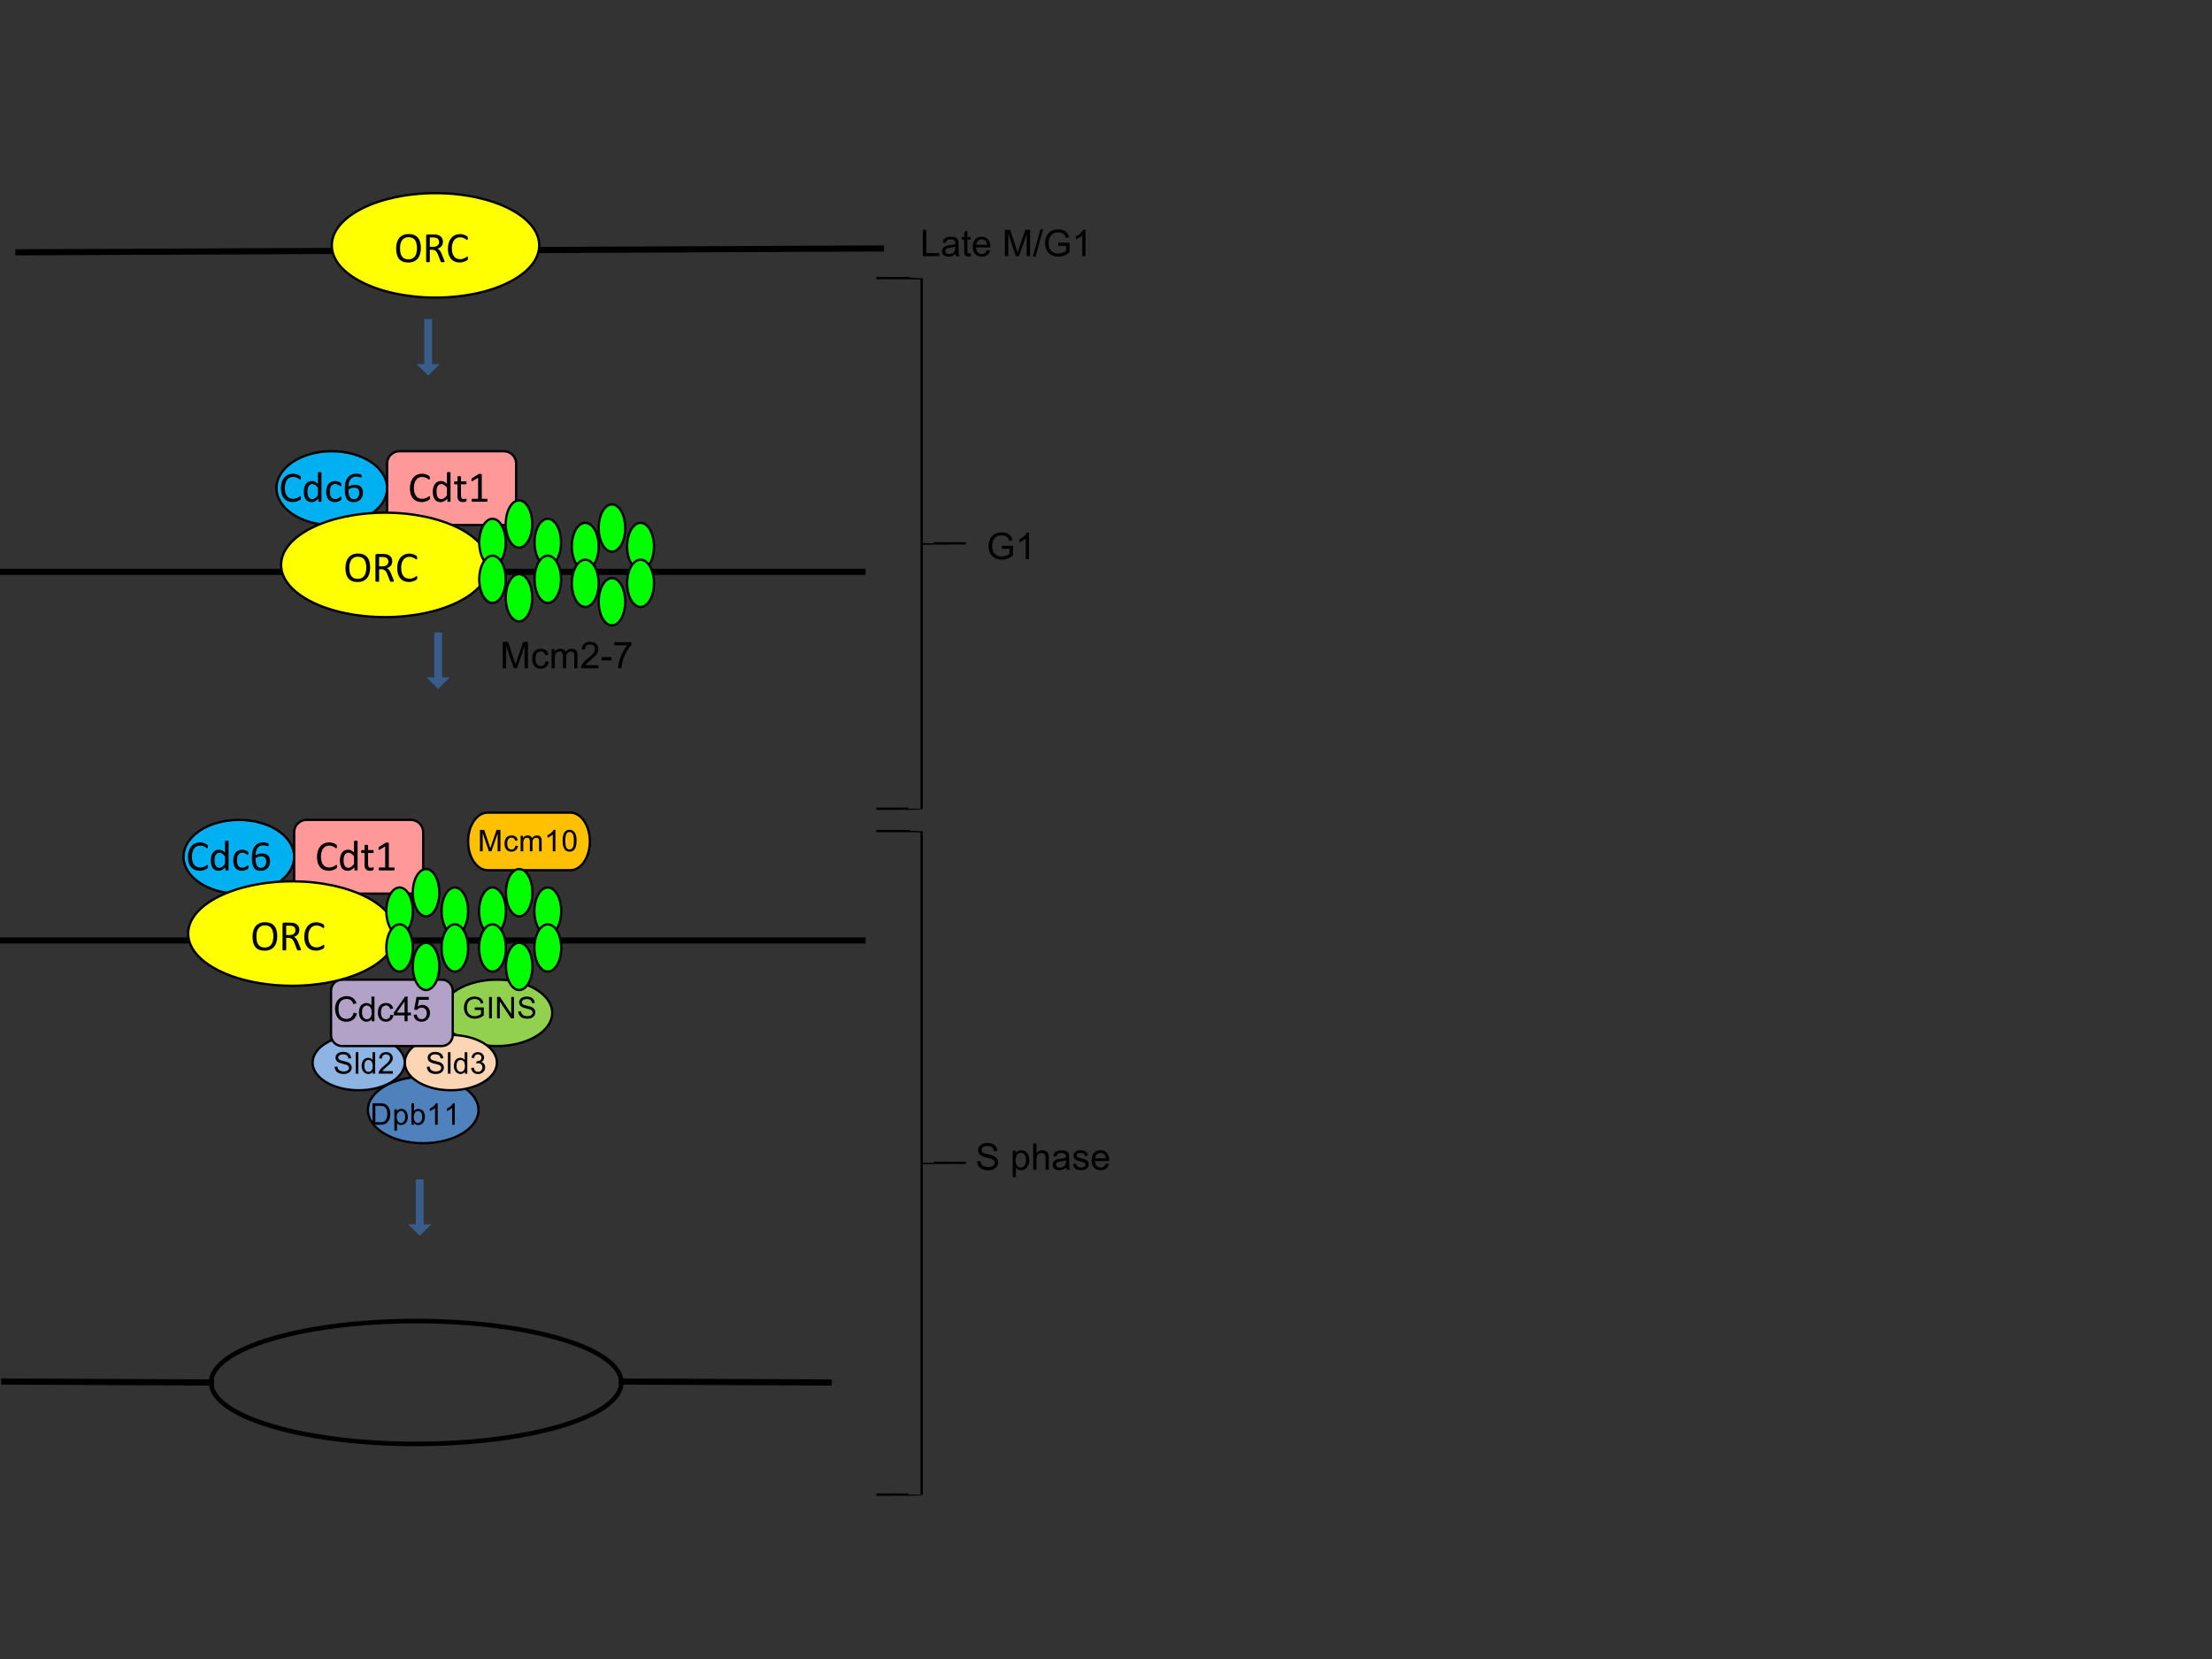 <?xml version="1.0" standalone="yes"?>

<svg version="1.1" viewBox="0.0 0.0 960.0 720.0" fill="none" stroke="none" stroke-linecap="square" stroke-miterlimit="10" xmlns="http://www.w3.org/2000/svg" xmlns:xlink="http://www.w3.org/1999/xlink"><rect x="0.0" y="0.0" width="960.0" height="720.0" fill="#333333" stroke="none"/><clipPath id="p.0"><path d="m0 0l960.0 0l0 720.0l-960.0 0l0 -720.0z" clip-rule="nonzero"></path></clipPath><g clip-path="url(#p.0)"><path fill="#000000" fill-opacity="0.0" d="m0 0l960.0 0l0 720.0l-960.0 0z" fill-rule="nonzero"></path><path fill="#000000" fill-opacity="0.0" d="m0 408.167l374.331 0" fill-rule="nonzero"></path><path stroke="#000000" stroke-width="2.667" stroke-miterlimit="8.0" stroke-linecap="butt" d="m0 408.167l374.331 0" fill-rule="nonzero"></path><path fill="#000000" fill-opacity="0.0" d="m0 248.167l374.331 0" fill-rule="nonzero"></path><path stroke="#000000" stroke-width="2.667" stroke-miterlimit="8.0" stroke-linecap="butt" d="m0 248.167l374.331 0" fill-rule="nonzero"></path><path fill="#000000" fill-opacity="0.0" d="m8.0 109.5l374.331 -1.669" fill-rule="nonzero"></path><path stroke="#000000" stroke-width="2.667" stroke-miterlimit="8.0" stroke-linecap="butt" d="m8.0 109.5l374.331 -1.669" fill-rule="nonzero"></path><path fill="#000000" fill-opacity="0.0" d="m208.001 270.669l77.669 0l0 29.008l-77.669 0z" fill-rule="nonzero"></path><path fill="#000000" d="m218.189 290.029l0 -11.453l2.281 0l2.719 8.109q0.375 1.125 0.547 1.688q0.188 -0.625 0.609 -1.828l2.734 -7.969l2.047 0l0 11.453l-1.469 0l0 -9.594l-3.328 9.594l-1.359 0l-3.312 -9.75l0 9.75l-1.469 0zm18.609 -3.047l1.391 0.188q-0.234 1.422 -1.172 2.234q-0.922 0.812 -2.281 0.812q-1.703 0 -2.75 -1.109q-1.031 -1.125 -1.031 -3.203q0 -1.344 0.438 -2.344q0.453 -1.016 1.359 -1.516q0.922 -0.5 1.984 -0.5q1.359 0 2.219 0.688q0.859 0.672 1.094 1.938l-1.359 0.203q-0.203 -0.828 -0.703 -1.25q-0.484 -0.422 -1.188 -0.422q-1.062 0 -1.734 0.766q-0.656 0.75 -0.656 2.406q0 1.672 0.641 2.438q0.641 0.75 1.672 0.75q0.828 0 1.375 -0.5q0.562 -0.516 0.703 -1.578zm2.594 3.047l0 -8.297l1.25 0l0 1.156q0.391 -0.609 1.031 -0.969q0.656 -0.375 1.484 -0.375q0.922 0 1.516 0.391q0.594 0.375 0.828 1.062q0.984 -1.453 2.562 -1.453q1.234 0 1.891 0.688q0.672 0.672 0.672 2.094l0 5.703l-1.391 0l0 -5.234q0 -0.844 -0.141 -1.203q-0.141 -0.375 -0.5 -0.594q-0.359 -0.234 -0.844 -0.234q-0.875 0 -1.453 0.578q-0.578 0.578 -0.578 1.859l0 4.828l-1.406 0l0 -5.391q0 -0.938 -0.344 -1.406q-0.344 -0.469 -1.125 -0.469q-0.594 0 -1.094 0.312q-0.5 0.312 -0.734 0.922q-0.219 0.594 -0.219 1.719l0 4.312l-1.406 0zm20.328 -1.359l0 1.359l-7.578 0q-0.016 -0.516 0.172 -0.984q0.281 -0.766 0.922 -1.516q0.641 -0.75 1.844 -1.734q1.859 -1.531 2.516 -2.422q0.656 -0.906 0.656 -1.703q0 -0.828 -0.594 -1.406q-0.594 -0.578 -1.562 -0.578q-1.016 0 -1.625 0.609q-0.609 0.609 -0.609 1.688l-1.453 -0.141q0.156 -1.625 1.125 -2.469q0.969 -0.844 2.594 -0.844q1.656 0 2.609 0.922q0.969 0.906 0.969 2.25q0 0.688 -0.281 1.359q-0.281 0.656 -0.938 1.391q-0.656 0.734 -2.172 2.016q-1.266 1.062 -1.625 1.453q-0.359 0.375 -0.594 0.75l5.625 0zm1.352 -2.078l0 -1.422l4.312 0l0 1.422l-4.312 0zm5.578 -6.516l0 -1.359l7.406 0l0 1.094q-1.094 1.172 -2.172 3.109q-1.062 1.922 -1.656 3.953q-0.422 1.438 -0.531 3.156l-1.453 0q0.031 -1.359 0.531 -3.266q0.516 -1.922 1.453 -3.688q0.953 -1.781 2.031 -3.0l-5.609 0z" fill-rule="nonzero"></path><path fill="#ffff00" d="m144.0 106.495l0 0c0 -12.516 20.151 -22.661 45.008 -22.661l0 0c24.857 0 45.008 10.146 45.008 22.661l0 0c0 12.516 -20.151 22.661 -45.008 22.661l0 0c-24.857 0 -45.008 -10.146 -45.008 -22.661z" fill-rule="nonzero"></path><path stroke="#000000" stroke-width="1.0" stroke-miterlimit="8.0" stroke-linecap="butt" d="m144.0 106.495l0 0c0 -12.516 20.151 -22.661 45.008 -22.661l0 0c24.857 0 45.008 10.146 45.008 22.661l0 0c0 12.516 -20.151 22.661 -45.008 22.661l0 0c-24.857 0 -45.008 -10.146 -45.008 -22.661z" fill-rule="nonzero"></path><path fill="#000000" fill-opacity="0.0" d="m162.0 91.833l77.984 0l0 32.346l-77.984 0z" fill-rule="nonzero"></path><path fill="#000000" d="m182.656 107.613q0 1.453 -0.344 2.625q-0.344 1.172 -1.031 2.0q-0.672 0.812 -1.703 1.25q-1.031 0.438 -2.406 0.438q-1.359 0 -2.344 -0.391q-0.984 -0.406 -1.641 -1.172q-0.641 -0.781 -0.953 -1.922q-0.312 -1.141 -0.312 -2.625q0 -1.422 0.344 -2.578q0.344 -1.156 1.031 -1.969q0.688 -0.812 1.703 -1.25q1.031 -0.453 2.406 -0.453q1.328 0 2.312 0.406q0.984 0.391 1.641 1.156q0.656 0.766 0.969 1.906q0.328 1.125 0.328 2.578zm-1.688 0.109q0 -1.016 -0.188 -1.891q-0.172 -0.875 -0.594 -1.516q-0.422 -0.656 -1.125 -1.016q-0.703 -0.359 -1.75 -0.359q-1.031 0 -1.734 0.391q-0.703 0.391 -1.156 1.047q-0.438 0.641 -0.625 1.516q-0.188 0.859 -0.188 1.812q0 1.062 0.172 1.953q0.172 0.891 0.594 1.531q0.422 0.641 1.125 1.0q0.703 0.359 1.75 0.359q1.047 0 1.766 -0.391q0.719 -0.391 1.156 -1.047q0.438 -0.672 0.609 -1.547q0.188 -0.875 0.188 -1.844zm11.993 5.797q0 0.062 -0.031 0.125q-0.031 0.047 -0.125 0.094q-0.094 0.031 -0.266 0.047q-0.156 0.031 -0.438 0.031q-0.25 0 -0.406 -0.031q-0.141 -0.016 -0.234 -0.047q-0.094 -0.047 -0.156 -0.125q-0.047 -0.078 -0.078 -0.188l-1.109 -2.828q-0.188 -0.484 -0.406 -0.875q-0.203 -0.406 -0.5 -0.703q-0.281 -0.297 -0.672 -0.453q-0.375 -0.172 -0.922 -0.172l-1.078 0l0 5.125q0 0.062 -0.047 0.125q-0.031 0.047 -0.125 0.094q-0.078 0.031 -0.234 0.047q-0.156 0.031 -0.391 0.031q-0.234 0 -0.391 -0.031q-0.141 -0.016 -0.234 -0.047q-0.094 -0.047 -0.141 -0.094q-0.031 -0.062 -0.031 -0.125l0 -11.125q0 -0.359 0.188 -0.5q0.188 -0.141 0.406 -0.141l2.547 0q0.469 0 0.766 0.031q0.297 0.016 0.547 0.031q0.688 0.125 1.219 0.391q0.531 0.25 0.891 0.656q0.375 0.391 0.547 0.906q0.188 0.516 0.188 1.141q0 0.609 -0.172 1.094q-0.156 0.469 -0.469 0.844q-0.297 0.359 -0.734 0.625q-0.422 0.266 -0.953 0.453q0.297 0.125 0.531 0.328q0.25 0.203 0.453 0.484q0.219 0.281 0.406 0.641q0.188 0.359 0.375 0.812l1.062 2.641q0.141 0.344 0.172 0.484q0.047 0.125 0.047 0.203zm-2.406 -8.438q0 -0.703 -0.328 -1.188q-0.312 -0.5 -1.047 -0.703q-0.234 -0.062 -0.531 -0.094q-0.281 -0.031 -0.766 -0.031l-1.344 0l0 4.047l1.562 0q0.625 0 1.078 -0.156q0.469 -0.156 0.766 -0.422q0.312 -0.281 0.453 -0.641q0.156 -0.375 0.156 -0.812zm12.536 6.969q0 0.156 -0.016 0.266q0 0.109 -0.031 0.203q-0.016 0.078 -0.062 0.141q-0.031 0.062 -0.125 0.156q-0.094 0.094 -0.391 0.281q-0.297 0.188 -0.734 0.375q-0.438 0.172 -1.016 0.297q-0.562 0.141 -1.234 0.141q-1.172 0 -2.125 -0.391q-0.938 -0.391 -1.609 -1.156q-0.656 -0.766 -1.016 -1.875q-0.344 -1.125 -0.344 -2.578q0 -1.5 0.375 -2.656q0.391 -1.172 1.078 -1.984q0.703 -0.812 1.672 -1.234q0.969 -0.438 2.141 -0.438q0.531 0 1.016 0.109q0.5 0.094 0.906 0.25q0.422 0.141 0.75 0.344q0.328 0.188 0.453 0.312q0.125 0.125 0.156 0.188q0.031 0.062 0.047 0.156q0.031 0.078 0.047 0.203q0.016 0.125 0.016 0.281q0 0.188 -0.016 0.328q-0.016 0.125 -0.062 0.219q-0.031 0.078 -0.078 0.125q-0.047 0.031 -0.125 0.031q-0.141 0 -0.375 -0.172q-0.219 -0.188 -0.594 -0.406q-0.359 -0.219 -0.891 -0.391q-0.516 -0.188 -1.25 -0.188q-0.797 0 -1.453 0.328q-0.656 0.312 -1.125 0.938q-0.453 0.625 -0.719 1.516q-0.25 0.891 -0.25 2.047q0 1.141 0.25 2.016q0.25 0.875 0.703 1.469q0.453 0.594 1.125 0.891q0.672 0.297 1.516 0.297q0.719 0 1.25 -0.172q0.531 -0.172 0.906 -0.391q0.375 -0.219 0.609 -0.391q0.25 -0.188 0.391 -0.188q0.062 0 0.109 0.031q0.047 0.031 0.062 0.109q0.031 0.078 0.047 0.219q0.016 0.141 0.016 0.344z" fill-rule="nonzero"></path><path fill="#4f81bd" d="m184.0 159.329l1.466 0l0 -19.496l0.721 0l0 19.496l1.466 0l-1.827 1.827z" fill-rule="nonzero"></path><path stroke="#385d8a" stroke-width="2.667" stroke-miterlimit="8.0" stroke-linecap="butt" d="m184.0 159.329l1.466 0l0 -19.496l0.721 0l0 19.496l1.466 0l-1.827 1.827z" fill-rule="nonzero"></path><path fill="#00b0f0" d="m120.0 211.833l0 0c0 -8.837 10.745 -16.0 24.0 -16.0l0 0c13.255 0 24.0 7.163 24.0 16.0l0 0c0 8.837 -10.745 16.0 -24.0 16.0l0 0c-13.255 0 -24.0 -7.163 -24.0 -16.0z" fill-rule="nonzero"></path><path stroke="#000000" stroke-width="1.0" stroke-miterlimit="8.0" stroke-linecap="butt" d="m120.0 211.833l0 0c0 -8.837 10.745 -16.0 24.0 -16.0l0 0c13.255 0 24.0 7.163 24.0 16.0l0 0c0 8.837 -10.745 16.0 -24.0 16.0l0 0c-13.255 0 -24.0 -7.163 -24.0 -16.0z" fill-rule="nonzero"></path><path fill="#ff9999" d="m168.0 201.167l0 0c0 -2.946 2.388 -5.333 5.333 -5.333l45.333 0c1.414 0 2.771 0.562 3.771 1.562c1 1 1.562 2.357 1.562 3.771l0 21.333c0 2.946 -2.388 5.333 -5.333 5.333l-45.333 0c-2.946 0 -5.333 -2.388 -5.333 -5.333z" fill-rule="nonzero"></path><path stroke="#000000" stroke-width="1.0" stroke-miterlimit="8.0" stroke-linecap="butt" d="m168.0 201.167l0 0c0 -2.946 2.388 -5.333 5.333 -5.333l45.333 0c1.414 0 2.771 0.562 3.771 1.562c1 1 1.562 2.357 1.562 3.771l0 21.333c0 2.946 -2.388 5.333 -5.333 5.333l-45.333 0c-2.946 0 -5.333 -2.388 -5.333 -5.333z" fill-rule="nonzero"></path><path fill="#000000" fill-opacity="0.0" d="m168.0 195.833l55.339 0l0 32.346l-55.339 0z" fill-rule="nonzero"></path><path fill="#000000" d="m186.609 216.05q0 0.156 -0.016 0.266q0 0.109 -0.031 0.203q-0.016 0.078 -0.062 0.141q-0.031 0.062 -0.125 0.156q-0.094 0.094 -0.391 0.281q-0.297 0.188 -0.734 0.375q-0.438 0.172 -1.016 0.297q-0.562 0.141 -1.234 0.141q-1.172 0 -2.125 -0.391q-0.938 -0.391 -1.609 -1.156q-0.656 -0.766 -1.016 -1.875q-0.344 -1.125 -0.344 -2.578q0 -1.5 0.375 -2.656q0.391 -1.172 1.078 -1.984q0.703 -0.812 1.672 -1.234q0.969 -0.438 2.141 -0.438q0.531 0 1.016 0.109q0.5 0.094 0.906 0.25q0.422 0.141 0.75 0.344q0.328 0.188 0.453 0.312q0.125 0.125 0.156 0.188q0.031 0.062 0.047 0.156q0.031 0.078 0.047 0.203q0.016 0.125 0.016 0.281q0 0.188 -0.016 0.328q-0.016 0.125 -0.062 0.219q-0.031 0.078 -0.078 0.125q-0.047 0.031 -0.125 0.031q-0.141 0 -0.375 -0.172q-0.219 -0.188 -0.594 -0.406q-0.359 -0.219 -0.891 -0.391q-0.516 -0.188 -1.25 -0.188q-0.797 0 -1.453 0.328q-0.656 0.312 -1.125 0.938q-0.453 0.625 -0.719 1.516q-0.25 0.891 -0.25 2.047q0 1.141 0.25 2.016q0.25 0.875 0.703 1.469q0.453 0.594 1.125 0.891q0.672 0.297 1.516 0.297q0.719 0 1.25 -0.172q0.531 -0.172 0.906 -0.391q0.375 -0.219 0.609 -0.391q0.25 -0.188 0.391 -0.188q0.062 0 0.109 0.031q0.047 0.031 0.062 0.109q0.031 0.078 0.047 0.219q0.016 0.141 0.016 0.344zm8.916 1.469q0 0.078 -0.047 0.141q-0.031 0.047 -0.109 0.078q-0.078 0.031 -0.203 0.047q-0.125 0.031 -0.312 0.031q-0.203 0 -0.328 -0.031q-0.125 -0.016 -0.219 -0.047q-0.078 -0.031 -0.125 -0.078q-0.031 -0.062 -0.031 -0.141l0 -1.109q-0.656 0.719 -1.375 1.125q-0.703 0.391 -1.547 0.391q-0.906 0 -1.562 -0.344q-0.656 -0.359 -1.062 -0.969q-0.391 -0.609 -0.578 -1.422q-0.188 -0.828 -0.188 -1.75q0 -1.062 0.234 -1.922q0.234 -0.875 0.688 -1.484q0.453 -0.625 1.125 -0.953q0.672 -0.328 1.547 -0.328q0.734 0 1.344 0.328q0.609 0.312 1.203 0.938l0 -4.859q0 -0.062 0.031 -0.125q0.031 -0.062 0.125 -0.094q0.094 -0.031 0.234 -0.047q0.156 -0.031 0.375 -0.031q0.234 0 0.375 0.031q0.156 0.016 0.234 0.047q0.078 0.031 0.125 0.094q0.047 0.062 0.047 0.125l0 12.359zm-1.547 -5.875q-0.625 -0.766 -1.203 -1.172q-0.578 -0.406 -1.203 -0.406q-0.594 0 -1.0 0.281q-0.406 0.281 -0.672 0.734q-0.25 0.453 -0.359 1.031q-0.109 0.578 -0.109 1.172q0 0.625 0.094 1.234q0.094 0.594 0.328 1.062q0.25 0.469 0.641 0.766q0.406 0.281 1.016 0.281q0.297 0 0.578 -0.078q0.281 -0.094 0.578 -0.281q0.297 -0.203 0.625 -0.516q0.328 -0.312 0.688 -0.766l0 -3.344zm8.536 5.266q0 0.266 -0.047 0.422q-0.031 0.156 -0.109 0.234q-0.078 0.078 -0.234 0.141q-0.141 0.062 -0.328 0.109q-0.188 0.047 -0.406 0.062q-0.203 0.031 -0.422 0.031q-0.641 0 -1.109 -0.172q-0.469 -0.172 -0.766 -0.516q-0.297 -0.344 -0.438 -0.875q-0.125 -0.547 -0.125 -1.266l0 -4.875l-1.172 0q-0.141 0 -0.219 -0.141q-0.078 -0.156 -0.078 -0.5q0 -0.172 0.016 -0.281q0.031 -0.125 0.062 -0.203q0.031 -0.094 0.094 -0.125q0.062 -0.031 0.141 -0.031l1.156 0l0 -1.984q0 -0.062 0.031 -0.109q0.031 -0.062 0.109 -0.094q0.094 -0.047 0.234 -0.062q0.156 -0.031 0.391 -0.031q0.234 0 0.375 0.031q0.156 0.016 0.234 0.062q0.078 0.031 0.109 0.094q0.047 0.047 0.047 0.109l0 1.984l2.141 0q0.078 0 0.125 0.031q0.062 0.031 0.094 0.125q0.047 0.078 0.062 0.203q0.031 0.109 0.031 0.281q0 0.344 -0.094 0.5q-0.078 0.141 -0.219 0.141l-2.141 0l0 4.656q0 0.859 0.25 1.297q0.266 0.438 0.922 0.438q0.203 0 0.375 -0.031q0.172 -0.047 0.297 -0.094q0.125 -0.047 0.219 -0.078q0.094 -0.047 0.172 -0.047q0.047 0 0.078 0.031q0.047 0.016 0.062 0.078q0.031 0.062 0.047 0.172q0.031 0.109 0.031 0.281zm9.077 0.219q0 0.172 -0.031 0.297q-0.016 0.109 -0.062 0.188q-0.047 0.078 -0.109 0.109q-0.062 0.031 -0.125 0.031l-6.266 0q-0.062 0 -0.125 -0.031q-0.062 -0.031 -0.109 -0.109q-0.047 -0.078 -0.078 -0.188q-0.031 -0.125 -0.031 -0.297q0 -0.172 0.031 -0.297q0.031 -0.125 0.062 -0.203q0.047 -0.078 0.109 -0.109q0.062 -0.047 0.141 -0.047l2.5 0l0 -9.125l-2.312 1.375q-0.188 0.094 -0.297 0.125q-0.094 0.016 -0.172 -0.047q-0.062 -0.062 -0.094 -0.203q-0.016 -0.141 -0.016 -0.359q0 -0.156 0.016 -0.266q0.016 -0.109 0.047 -0.172q0.031 -0.078 0.078 -0.141q0.047 -0.062 0.141 -0.109l2.75 -1.781q0.047 -0.016 0.094 -0.031q0.062 -0.031 0.141 -0.047q0.094 -0.016 0.203 -0.016q0.109 -0.016 0.281 -0.016q0.219 0 0.359 0.031q0.156 0.016 0.234 0.047q0.094 0.031 0.109 0.078q0.031 0.047 0.031 0.109l0 10.547l2.172 0q0.078 0 0.141 0.047q0.062 0.031 0.094 0.109q0.047 0.078 0.062 0.203q0.031 0.125 0.031 0.297z" fill-rule="nonzero"></path><path fill="#000000" fill-opacity="0.0" d="m112.0 195.833l60.0 0l0 32.346l-60.0 0z" fill-rule="nonzero"></path><path fill="#000000" d="m130.609 216.05q0 0.156 -0.016 0.266q0 0.109 -0.031 0.203q-0.016 0.078 -0.062 0.141q-0.031 0.062 -0.125 0.156q-0.094 0.094 -0.391 0.281q-0.297 0.188 -0.734 0.375q-0.438 0.172 -1.016 0.297q-0.562 0.141 -1.234 0.141q-1.172 0 -2.125 -0.391q-0.938 -0.391 -1.609 -1.156q-0.656 -0.766 -1.016 -1.875q-0.344 -1.125 -0.344 -2.578q0 -1.5 0.375 -2.656q0.391 -1.172 1.078 -1.984q0.703 -0.812 1.672 -1.234q0.969 -0.438 2.141 -0.438q0.531 0 1.016 0.109q0.5 0.094 0.906 0.25q0.422 0.141 0.75 0.344q0.328 0.188 0.453 0.312q0.125 0.125 0.156 0.188q0.031 0.062 0.047 0.156q0.031 0.078 0.047 0.203q0.016 0.125 0.016 0.281q0 0.188 -0.016 0.328q-0.016 0.125 -0.062 0.219q-0.031 0.078 -0.078 0.125q-0.047 0.031 -0.125 0.031q-0.141 0 -0.375 -0.172q-0.219 -0.188 -0.594 -0.406q-0.359 -0.219 -0.891 -0.391q-0.516 -0.188 -1.25 -0.188q-0.797 0 -1.453 0.328q-0.656 0.312 -1.125 0.938q-0.453 0.625 -0.719 1.516q-0.25 0.891 -0.25 2.047q0 1.141 0.25 2.016q0.25 0.875 0.703 1.469q0.453 0.594 1.125 0.891q0.672 0.297 1.516 0.297q0.719 0 1.25 -0.172q0.531 -0.172 0.906 -0.391q0.375 -0.219 0.609 -0.391q0.25 -0.188 0.391 -0.188q0.062 0 0.109 0.031q0.047 0.031 0.062 0.109q0.031 0.078 0.047 0.219q0.016 0.141 0.016 0.344zm8.916 1.469q0 0.078 -0.047 0.141q-0.031 0.047 -0.109 0.078q-0.078 0.031 -0.203 0.047q-0.125 0.031 -0.312 0.031q-0.203 0 -0.328 -0.031q-0.125 -0.016 -0.219 -0.047q-0.078 -0.031 -0.125 -0.078q-0.031 -0.062 -0.031 -0.141l0 -1.109q-0.656 0.719 -1.375 1.125q-0.703 0.391 -1.547 0.391q-0.906 0 -1.562 -0.344q-0.656 -0.359 -1.062 -0.969q-0.391 -0.609 -0.578 -1.422q-0.188 -0.828 -0.188 -1.75q0 -1.062 0.234 -1.922q0.234 -0.875 0.688 -1.484q0.453 -0.625 1.125 -0.953q0.672 -0.328 1.547 -0.328q0.734 0 1.344 0.328q0.609 0.312 1.203 0.938l0 -4.859q0 -0.062 0.031 -0.125q0.031 -0.062 0.125 -0.094q0.094 -0.031 0.234 -0.047q0.156 -0.031 0.375 -0.031q0.234 0 0.375 0.031q0.156 0.016 0.234 0.047q0.078 0.031 0.125 0.094q0.047 0.062 0.047 0.125l0 12.359zm-1.547 -5.875q-0.625 -0.766 -1.203 -1.172q-0.578 -0.406 -1.203 -0.406q-0.594 0 -1.0 0.281q-0.406 0.281 -0.672 0.734q-0.25 0.453 -0.359 1.031q-0.109 0.578 -0.109 1.172q0 0.625 0.094 1.234q0.094 0.594 0.328 1.062q0.25 0.469 0.641 0.766q0.406 0.281 1.016 0.281q0.297 0 0.578 -0.078q0.281 -0.094 0.578 -0.281q0.297 -0.203 0.625 -0.516q0.328 -0.312 0.688 -0.766l0 -3.344zm10.192 4.609q0 0.156 -0.016 0.281q0 0.109 -0.031 0.188q-0.016 0.078 -0.047 0.141q-0.031 0.062 -0.156 0.172q-0.109 0.109 -0.391 0.281q-0.281 0.172 -0.625 0.312q-0.344 0.141 -0.766 0.219q-0.406 0.078 -0.828 0.078q-0.906 0 -1.609 -0.297q-0.688 -0.297 -1.156 -0.859q-0.469 -0.578 -0.719 -1.406q-0.25 -0.828 -0.25 -1.922q0 -1.219 0.297 -2.109q0.312 -0.891 0.828 -1.453q0.531 -0.562 1.234 -0.828q0.719 -0.281 1.547 -0.281q0.391 0 0.766 0.078q0.375 0.062 0.688 0.188q0.328 0.125 0.562 0.281q0.25 0.156 0.359 0.266q0.125 0.109 0.156 0.172q0.047 0.062 0.062 0.156q0.031 0.094 0.047 0.203q0.016 0.109 0.016 0.281q0 0.359 -0.094 0.5q-0.078 0.141 -0.203 0.141q-0.141 0 -0.328 -0.141q-0.172 -0.156 -0.453 -0.344q-0.266 -0.188 -0.672 -0.344q-0.391 -0.156 -0.922 -0.156q-1.109 0 -1.703 0.859q-0.578 0.844 -0.578 2.453q0 0.812 0.141 1.422q0.156 0.609 0.453 1.016q0.297 0.406 0.719 0.609q0.438 0.188 1.0 0.188q0.531 0 0.922 -0.156q0.406 -0.172 0.688 -0.375q0.297 -0.203 0.5 -0.359q0.203 -0.156 0.312 -0.156q0.062 0 0.109 0.031q0.047 0.031 0.078 0.125q0.031 0.094 0.047 0.234q0.016 0.125 0.016 0.312zm9.342 -2.391q0 0.797 -0.25 1.531q-0.234 0.734 -0.734 1.297q-0.5 0.562 -1.266 0.906q-0.766 0.328 -1.812 0.328q-0.766 0 -1.344 -0.172q-0.562 -0.188 -1.0 -0.531q-0.422 -0.344 -0.703 -0.844q-0.281 -0.516 -0.453 -1.141q-0.172 -0.641 -0.25 -1.406q-0.062 -0.766 -0.062 -1.641q0 -0.766 0.078 -1.547q0.078 -0.797 0.297 -1.531q0.219 -0.734 0.578 -1.375q0.359 -0.641 0.906 -1.109q0.562 -0.484 1.328 -0.766q0.781 -0.281 1.797 -0.281q0.344 0 0.688 0.047q0.359 0.031 0.656 0.109q0.297 0.062 0.5 0.156q0.203 0.078 0.266 0.125q0.078 0.047 0.109 0.109q0.031 0.062 0.047 0.141q0.016 0.062 0.016 0.156q0.016 0.078 0.016 0.219q0 0.156 0 0.281q0 0.125 -0.047 0.203q-0.031 0.062 -0.078 0.109q-0.047 0.031 -0.125 0.031q-0.109 0 -0.281 -0.062q-0.172 -0.062 -0.438 -0.141q-0.25 -0.078 -0.609 -0.141q-0.344 -0.078 -0.828 -0.078q-0.859 0 -1.484 0.359q-0.609 0.344 -1.016 0.938q-0.391 0.594 -0.578 1.391q-0.188 0.781 -0.219 1.625q0.25 -0.125 0.547 -0.266q0.297 -0.141 0.656 -0.25q0.359 -0.125 0.75 -0.188q0.406 -0.062 0.859 -0.062q0.969 0 1.641 0.266q0.672 0.25 1.078 0.719q0.422 0.469 0.594 1.109q0.172 0.641 0.172 1.375zm-1.609 0.156q0 -0.547 -0.109 -0.984q-0.109 -0.438 -0.359 -0.734q-0.25 -0.312 -0.672 -0.484q-0.406 -0.172 -1.016 -0.172q-0.344 0 -0.688 0.062q-0.344 0.062 -0.672 0.172q-0.312 0.109 -0.609 0.25q-0.297 0.141 -0.531 0.312q0 1.188 0.141 2.0q0.156 0.812 0.453 1.297q0.297 0.484 0.734 0.703q0.438 0.203 1.016 0.203q0.594 0 1.031 -0.219q0.438 -0.234 0.719 -0.609q0.297 -0.375 0.422 -0.844q0.141 -0.469 0.141 -0.953z" fill-rule="nonzero"></path><path fill="#ffff00" d="m122.0 245.161l0 0c0 -12.516 20.186 -22.661 45.087 -22.661l0 0c24.901 0 45.087 10.146 45.087 22.661l0 0c0 12.516 -20.186 22.661 -45.087 22.661l0 0c-24.901 0 -45.087 -10.146 -45.087 -22.661z" fill-rule="nonzero"></path><path stroke="#000000" stroke-width="1.0" stroke-miterlimit="8.0" stroke-linecap="butt" d="m122.0 245.161l0 0c0 -12.516 20.186 -22.661 45.087 -22.661l0 0c24.901 0 45.087 10.146 45.087 22.661l0 0c0 12.516 -20.186 22.661 -45.087 22.661l0 0c-24.901 0 -45.087 -10.146 -45.087 -22.661z" fill-rule="nonzero"></path><path fill="#000000" fill-opacity="0.0" d="m140.0 230.5l77.984 0l0 32.346l-77.984 0z" fill-rule="nonzero"></path><path fill="#000000" d="m160.656 246.279q0 1.453 -0.344 2.625q-0.344 1.172 -1.031 2.0q-0.672 0.812 -1.703 1.25q-1.031 0.438 -2.406 0.438q-1.359 0 -2.344 -0.391q-0.984 -0.406 -1.641 -1.172q-0.641 -0.781 -0.953 -1.922q-0.312 -1.141 -0.312 -2.625q0 -1.422 0.344 -2.578q0.344 -1.156 1.031 -1.969q0.688 -0.812 1.703 -1.25q1.031 -0.453 2.406 -0.453q1.328 0 2.312 0.406q0.984 0.391 1.641 1.156q0.656 0.766 0.969 1.906q0.328 1.125 0.328 2.578zm-1.688 0.109q0 -1.016 -0.188 -1.891q-0.172 -0.875 -0.594 -1.516q-0.422 -0.656 -1.125 -1.016q-0.703 -0.359 -1.75 -0.359q-1.031 0 -1.734 0.391q-0.703 0.391 -1.156 1.047q-0.438 0.641 -0.625 1.516q-0.188 0.859 -0.188 1.812q0 1.062 0.172 1.953q0.172 0.891 0.594 1.531q0.422 0.641 1.125 1.0q0.703 0.359 1.75 0.359q1.047 0 1.766 -0.391q0.719 -0.391 1.156 -1.047q0.438 -0.672 0.609 -1.547q0.188 -0.875 0.188 -1.844zm11.993 5.797q0 0.062 -0.031 0.125q-0.031 0.047 -0.125 0.094q-0.094 0.031 -0.266 0.047q-0.156 0.031 -0.438 0.031q-0.25 0 -0.406 -0.031q-0.141 -0.016 -0.234 -0.047q-0.094 -0.047 -0.156 -0.125q-0.047 -0.078 -0.078 -0.188l-1.109 -2.828q-0.188 -0.484 -0.406 -0.875q-0.203 -0.406 -0.5 -0.703q-0.281 -0.297 -0.672 -0.453q-0.375 -0.172 -0.922 -0.172l-1.078 0l0 5.125q0 0.062 -0.047 0.125q-0.031 0.047 -0.125 0.094q-0.078 0.031 -0.234 0.047q-0.156 0.031 -0.391 0.031q-0.234 0 -0.391 -0.031q-0.141 -0.016 -0.234 -0.047q-0.094 -0.047 -0.141 -0.094q-0.031 -0.062 -0.031 -0.125l0 -11.125q0 -0.359 0.188 -0.5q0.188 -0.141 0.406 -0.141l2.547 0q0.469 0 0.766 0.031q0.297 0.016 0.547 0.031q0.688 0.125 1.219 0.391q0.531 0.25 0.891 0.656q0.375 0.391 0.547 0.906q0.188 0.516 0.188 1.141q0 0.609 -0.172 1.094q-0.156 0.469 -0.469 0.844q-0.297 0.359 -0.734 0.625q-0.422 0.266 -0.953 0.453q0.297 0.125 0.531 0.328q0.25 0.203 0.453 0.484q0.219 0.281 0.406 0.641q0.188 0.359 0.375 0.812l1.062 2.641q0.141 0.344 0.172 0.484q0.047 0.125 0.047 0.203zm-2.406 -8.438q0 -0.703 -0.328 -1.188q-0.312 -0.5 -1.047 -0.703q-0.234 -0.062 -0.531 -0.094q-0.281 -0.031 -0.766 -0.031l-1.344 0l0 4.047l1.562 0q0.625 0 1.078 -0.156q0.469 -0.156 0.766 -0.422q0.312 -0.281 0.453 -0.641q0.156 -0.375 0.156 -0.812zm12.536 6.969q0 0.156 -0.016 0.266q0 0.109 -0.031 0.203q-0.016 0.078 -0.062 0.141q-0.031 0.062 -0.125 0.156q-0.094 0.094 -0.391 0.281q-0.297 0.188 -0.734 0.375q-0.438 0.172 -1.016 0.297q-0.562 0.141 -1.234 0.141q-1.172 0 -2.125 -0.391q-0.938 -0.391 -1.609 -1.156q-0.656 -0.766 -1.016 -1.875q-0.344 -1.125 -0.344 -2.578q0 -1.5 0.375 -2.656q0.391 -1.172 1.078 -1.984q0.703 -0.812 1.672 -1.234q0.969 -0.438 2.141 -0.438q0.531 0 1.016 0.109q0.5 0.094 0.906 0.25q0.422 0.141 0.75 0.344q0.328 0.188 0.453 0.312q0.125 0.125 0.156 0.188q0.031 0.062 0.047 0.156q0.031 0.078 0.047 0.203q0.016 0.125 0.016 0.281q0 0.188 -0.016 0.328q-0.016 0.125 -0.062 0.219q-0.031 0.078 -0.078 0.125q-0.047 0.031 -0.125 0.031q-0.141 0 -0.375 -0.172q-0.219 -0.188 -0.594 -0.406q-0.359 -0.219 -0.891 -0.391q-0.516 -0.188 -1.25 -0.188q-0.797 0 -1.453 0.328q-0.656 0.312 -1.125 0.938q-0.453 0.625 -0.719 1.516q-0.25 0.891 -0.25 2.047q0 1.141 0.25 2.016q0.25 0.875 0.703 1.469q0.453 0.594 1.125 0.891q0.672 0.297 1.516 0.297q0.719 0 1.25 -0.172q0.531 -0.172 0.906 -0.391q0.375 -0.219 0.609 -0.391q0.25 -0.188 0.391 -0.188q0.062 0 0.109 0.031q0.047 0.031 0.062 0.109q0.031 0.078 0.047 0.219q0.016 0.141 0.016 0.344z" fill-rule="nonzero"></path><path fill="#4f81bd" d="m188.333 295.329l1.466 0l0 -19.496l0.721 0l0 19.496l1.466 0l-1.827 1.827z" fill-rule="nonzero"></path><path stroke="#385d8a" stroke-width="2.667" stroke-miterlimit="8.0" stroke-linecap="butt" d="m188.333 295.329l1.466 0l0 -19.496l0.721 0l0 19.496l1.466 0l-1.827 1.827z" fill-rule="nonzero"></path><path fill="#4f81bd" d="m159.667 481.743l0 0c0 -7.958 10.745 -14.409 24.0 -14.409l0 0c13.255 0 24.0 6.451 24.0 14.409l0 0c0 7.958 -10.745 14.409 -24.0 14.409l0 0c-13.255 0 -24.0 -6.451 -24.0 -14.409z" fill-rule="nonzero"></path><path stroke="#000000" stroke-width="1.0" stroke-miterlimit="8.0" stroke-linecap="butt" d="m159.667 481.743l0 0c0 -7.958 10.745 -14.409 24.0 -14.409l0 0c13.255 0 24.0 6.451 24.0 14.409l0 0c0 7.958 -10.745 14.409 -24.0 14.409l0 0c-13.255 0 -24.0 -6.451 -24.0 -14.409z" fill-rule="nonzero"></path><path fill="#92d050" d="m191.667 439.576l0 0c0 -7.958 10.745 -14.409 24.0 -14.409l0 0c13.255 0 24.0 6.451 24.0 14.409l0 0c0 7.958 -10.745 14.409 -24.0 14.409l0 0c-13.255 0 -24.0 -6.451 -24.0 -14.409z" fill-rule="nonzero"></path><path stroke="#000000" stroke-width="1.0" stroke-miterlimit="8.0" stroke-linecap="butt" d="m191.667 439.576l0 0c0 -7.958 10.745 -14.409 24.0 -14.409l0 0c13.255 0 24.0 6.451 24.0 14.409l0 0c0 7.958 -10.745 14.409 -24.0 14.409l0 0c-13.255 0 -24.0 -6.451 -24.0 -14.409z" fill-rule="nonzero"></path><path fill="#fcd5b5" d="m175.667 461.167l0 0c0 -6.627 8.954 -12.0 20.0 -12.0l0 0c11.046 0 20.0 5.373 20.0 12.0l0 0c0 6.627 -8.954 12.0 -20.0 12.0l0 0c-11.046 0 -20.0 -5.373 -20.0 -12.0z" fill-rule="nonzero"></path><path stroke="#000000" stroke-width="1.0" stroke-miterlimit="8.0" stroke-linecap="butt" d="m175.667 461.167l0 0c0 -6.627 8.954 -12.0 20.0 -12.0l0 0c11.046 0 20.0 5.373 20.0 12.0l0 0c0 6.627 -8.954 12.0 -20.0 12.0l0 0c-11.046 0 -20.0 -5.373 -20.0 -12.0z" fill-rule="nonzero"></path><path fill="#8eb4e3" d="m135.667 461.167l0 0c0 -6.627 8.954 -12.0 20.0 -12.0l0 0c11.046 0 20.0 5.373 20.0 12.0l0 0c0 6.627 -8.954 12.0 -20.0 12.0l0 0c-11.046 0 -20.0 -5.373 -20.0 -12.0z" fill-rule="nonzero"></path><path stroke="#000000" stroke-width="1.0" stroke-miterlimit="8.0" stroke-linecap="butt" d="m135.667 461.167l0 0c0 -6.627 8.954 -12.0 20.0 -12.0l0 0c11.046 0 20.0 5.373 20.0 12.0l0 0c0 6.627 -8.954 12.0 -20.0 12.0l0 0c-11.046 0 -20.0 -5.373 -20.0 -12.0z" fill-rule="nonzero"></path><path fill="#b3a2c7" d="m143.667 429.97l0 0c0 -2.653 2.15 -4.803 4.803 -4.803l43.212 0c1.274 0 2.496 0.506 3.396 1.407c0.901 0.901 1.407 2.123 1.407 3.396l0 19.212c0 2.653 -2.15 4.803 -4.803 4.803l-43.212 0c-2.653 0 -4.803 -2.151 -4.803 -4.803z" fill-rule="nonzero"></path><path stroke="#000000" stroke-width="1.0" stroke-miterlimit="8.0" stroke-linecap="butt" d="m143.667 429.97l0 0c0 -2.653 2.15 -4.803 4.803 -4.803l43.212 0c1.274 0 2.496 0.506 3.396 1.407c0.901 0.901 1.407 2.123 1.407 3.396l0 19.212c0 2.653 -2.15 4.803 -4.803 4.803l-43.212 0c-2.653 0 -4.803 -2.151 -4.803 -4.803z" fill-rule="nonzero"></path><path fill="#000000" fill-opacity="0.0" d="m135.667 449.167l80.0 0l0 25.827l-80.0 0z" fill-rule="nonzero"></path><path fill="#000000" d="m145.245 462.982l1.172 -0.109q0.078 0.703 0.375 1.156q0.312 0.438 0.938 0.719q0.641 0.266 1.438 0.266q0.703 0 1.234 -0.203q0.547 -0.203 0.812 -0.562q0.266 -0.375 0.266 -0.812q0 -0.438 -0.266 -0.766q-0.25 -0.328 -0.828 -0.547q-0.375 -0.141 -1.656 -0.453q-1.281 -0.312 -1.797 -0.578q-0.672 -0.344 -1.0 -0.859q-0.328 -0.531 -0.328 -1.172q0 -0.703 0.391 -1.312q0.406 -0.609 1.172 -0.922q0.781 -0.328 1.719 -0.328q1.031 0 1.812 0.344q0.797 0.328 1.219 0.984q0.438 0.641 0.469 1.453l-1.188 0.094q-0.094 -0.891 -0.641 -1.328q-0.547 -0.453 -1.625 -0.453q-1.109 0 -1.625 0.406q-0.516 0.406 -0.516 0.984q0 0.5 0.359 0.828q0.359 0.328 1.859 0.672q1.5 0.328 2.062 0.578q0.812 0.375 1.188 0.953q0.391 0.578 0.391 1.328q0 0.734 -0.422 1.391q-0.422 0.656 -1.219 1.031q-0.797 0.359 -1.797 0.359q-1.266 0 -2.125 -0.359q-0.844 -0.375 -1.328 -1.109q-0.484 -0.75 -0.516 -1.672zm9.14 2.984l0 -9.312l1.141 0l0 9.312l-1.141 0zm7.367 0l0 -0.844q-0.641 1.0 -1.891 1.0q-0.797 0 -1.484 -0.438q-0.672 -0.453 -1.047 -1.25q-0.375 -0.797 -0.375 -1.828q0 -1.016 0.344 -1.828q0.344 -0.828 1.016 -1.266q0.672 -0.438 1.5 -0.438q0.609 0 1.078 0.266q0.484 0.25 0.781 0.656l0 -3.344l1.141 0l0 9.312l-1.062 0zm-3.609 -3.359q0 1.297 0.531 1.938q0.547 0.641 1.297 0.641q0.75 0 1.266 -0.609q0.531 -0.625 0.531 -1.875q0 -1.391 -0.531 -2.031q-0.531 -0.656 -1.312 -0.656q-0.766 0 -1.281 0.625q-0.5 0.625 -0.5 1.969zm12.334 2.266l0 1.094l-6.156 0q-0.016 -0.406 0.141 -0.797q0.234 -0.625 0.75 -1.234q0.516 -0.609 1.5 -1.406q1.516 -1.25 2.047 -1.969q0.531 -0.734 0.531 -1.375q0 -0.688 -0.484 -1.141q-0.484 -0.469 -1.266 -0.469q-0.828 0 -1.328 0.5q-0.484 0.484 -0.5 1.359l-1.172 -0.125q0.125 -1.312 0.906 -2.0q0.781 -0.688 2.109 -0.688q1.344 0 2.125 0.75q0.781 0.734 0.781 1.828q0 0.562 -0.234 1.109q-0.219 0.531 -0.75 1.141q-0.531 0.594 -1.766 1.625q-1.031 0.859 -1.328 1.172q-0.281 0.312 -0.469 0.625l4.562 0z" fill-rule="nonzero"></path><path fill="#000000" fill-opacity="0.0" d="m175.667 449.167l80.0 0l0 25.827l-80.0 0z" fill-rule="nonzero"></path><path fill="#000000" d="m185.245 462.982l1.172 -0.109q0.078 0.703 0.375 1.156q0.312 0.438 0.938 0.719q0.641 0.266 1.438 0.266q0.703 0 1.234 -0.203q0.547 -0.203 0.812 -0.562q0.266 -0.375 0.266 -0.812q0 -0.438 -0.266 -0.766q-0.25 -0.328 -0.828 -0.547q-0.375 -0.141 -1.656 -0.453q-1.281 -0.312 -1.797 -0.578q-0.672 -0.344 -1.0 -0.859q-0.328 -0.531 -0.328 -1.172q0 -0.703 0.391 -1.312q0.406 -0.609 1.172 -0.922q0.781 -0.328 1.719 -0.328q1.031 0 1.812 0.344q0.797 0.328 1.219 0.984q0.438 0.641 0.469 1.453l-1.188 0.094q-0.094 -0.891 -0.641 -1.328q-0.547 -0.453 -1.625 -0.453q-1.109 0 -1.625 0.406q-0.516 0.406 -0.516 0.984q0 0.5 0.359 0.828q0.359 0.328 1.859 0.672q1.5 0.328 2.062 0.578q0.812 0.375 1.188 0.953q0.391 0.578 0.391 1.328q0 0.734 -0.422 1.391q-0.422 0.656 -1.219 1.031q-0.797 0.359 -1.797 0.359q-1.266 0 -2.125 -0.359q-0.844 -0.375 -1.328 -1.109q-0.484 -0.75 -0.516 -1.672zm9.14 2.984l0 -9.312l1.141 0l0 9.312l-1.141 0zm7.367 0l0 -0.844q-0.641 1.0 -1.891 1.0q-0.797 0 -1.484 -0.438q-0.672 -0.453 -1.047 -1.25q-0.375 -0.797 -0.375 -1.828q0 -1.016 0.344 -1.828q0.344 -0.828 1.016 -1.266q0.672 -0.438 1.5 -0.438q0.609 0 1.078 0.266q0.484 0.25 0.781 0.656l0 -3.344l1.141 0l0 9.312l-1.062 0zm-3.609 -3.359q0 1.297 0.531 1.938q0.547 0.641 1.297 0.641q0.75 0 1.266 -0.609q0.531 -0.625 0.531 -1.875q0 -1.391 -0.531 -2.031q-0.531 -0.656 -1.312 -0.656q-0.766 0 -1.281 0.625q-0.5 0.625 -0.5 1.969zm6.334 0.906l1.141 -0.156q0.203 0.969 0.672 1.406q0.469 0.422 1.156 0.422q0.797 0 1.344 -0.547q0.562 -0.562 0.562 -1.391q0 -0.797 -0.516 -1.297q-0.5 -0.516 -1.297 -0.516q-0.328 0 -0.812 0.125l0.125 -1.0q0.125 0.016 0.188 0.016q0.734 0 1.312 -0.375q0.594 -0.391 0.594 -1.188q0 -0.625 -0.438 -1.031q-0.422 -0.422 -1.094 -0.422q-0.672 0 -1.109 0.422q-0.438 0.422 -0.578 1.25l-1.141 -0.203q0.219 -1.141 0.953 -1.766q0.75 -0.641 1.844 -0.641q0.766 0 1.406 0.328q0.641 0.328 0.984 0.891q0.344 0.562 0.344 1.203q0 0.594 -0.328 1.094q-0.328 0.5 -0.953 0.781q0.812 0.203 1.266 0.797q0.469 0.594 0.469 1.5q0 1.219 -0.891 2.078q-0.891 0.844 -2.25 0.844q-1.219 0 -2.031 -0.734q-0.812 -0.734 -0.922 -1.891z" fill-rule="nonzero"></path><path fill="#000000" fill-opacity="0.0" d="m135.667 425.167l80.0 0l0 27.496l-80.0 0z" fill-rule="nonzero"></path><path fill="#000000" d="m153.479 439.481l1.422 0.359q-0.438 1.75 -1.609 2.672q-1.156 0.922 -2.828 0.922q-1.734 0 -2.828 -0.703q-1.094 -0.719 -1.656 -2.047q-0.562 -1.344 -0.562 -2.891q0 -1.672 0.641 -2.922q0.641 -1.25 1.812 -1.891q1.188 -0.656 2.609 -0.656q1.609 0 2.703 0.828q1.109 0.812 1.547 2.297l-1.406 0.328q-0.375 -1.172 -1.094 -1.703q-0.703 -0.531 -1.781 -0.531q-1.234 0 -2.062 0.594q-0.828 0.594 -1.172 1.594q-0.328 1.0 -0.328 2.062q0 1.359 0.391 2.391q0.406 1.016 1.234 1.531q0.844 0.5 1.828 0.5q1.203 0 2.031 -0.688q0.828 -0.688 1.109 -2.047zm7.803 3.766l0 -0.984q-0.734 1.156 -2.172 1.156q-0.922 0 -1.703 -0.5q-0.781 -0.516 -1.219 -1.438q-0.422 -0.922 -0.422 -2.109q0 -1.172 0.391 -2.109q0.391 -0.953 1.156 -1.453q0.781 -0.516 1.734 -0.516q0.703 0 1.25 0.297q0.562 0.297 0.906 0.766l0 -3.844l1.312 0l0 10.734l-1.234 0zm-4.156 -3.875q0 1.484 0.625 2.234q0.625 0.734 1.484 0.734q0.859 0 1.469 -0.703q0.609 -0.719 0.609 -2.156q0 -1.609 -0.625 -2.344q-0.609 -0.75 -1.516 -0.75q-0.875 0 -1.469 0.719q-0.578 0.719 -0.578 2.266zm12.339 1.031l1.297 0.156q-0.203 1.344 -1.094 2.109q-0.875 0.75 -2.141 0.75q-1.594 0 -2.562 -1.031q-0.969 -1.047 -0.969 -3.0q0 -1.266 0.406 -2.203q0.422 -0.953 1.266 -1.422q0.859 -0.469 1.859 -0.469q1.266 0 2.078 0.641q0.812 0.641 1.031 1.812l-1.281 0.203q-0.188 -0.781 -0.656 -1.172q-0.453 -0.406 -1.109 -0.406q-1.0 0 -1.625 0.719q-0.625 0.719 -0.625 2.266q0 1.562 0.594 2.281q0.609 0.703 1.578 0.703q0.781 0 1.297 -0.469q0.516 -0.484 0.656 -1.469zm6.109 2.844l0 -2.578l-4.656 0l0 -1.203l4.906 -6.953l1.078 0l0 6.953l1.453 0l0 1.203l-1.453 0l0 2.578l-1.328 0zm0 -3.781l0 -4.844l-3.359 4.844l3.359 0zm3.932 0.969l1.375 -0.125q0.156 1.016 0.719 1.531q0.562 0.5 1.359 0.5q0.953 0 1.609 -0.719q0.656 -0.719 0.656 -1.891q0 -1.141 -0.641 -1.781q-0.625 -0.656 -1.656 -0.656q-0.641 0 -1.156 0.297q-0.5 0.281 -0.797 0.734l-1.234 -0.156l1.031 -5.516l5.344 0l0 1.266l-4.281 0l-0.578 2.875q0.969 -0.672 2.031 -0.672q1.406 0 2.359 0.984q0.969 0.969 0.969 2.5q0 1.453 -0.844 2.516q-1.031 1.312 -2.812 1.312q-1.469 0 -2.406 -0.812q-0.922 -0.828 -1.047 -2.188z" fill-rule="nonzero"></path><path fill="#000000" fill-opacity="0.0" d="m151.667 471.333l88.0 0l0 25.827l-88.0 0z" fill-rule="nonzero"></path><path fill="#000000" d="m161.667 488.133l0 -9.312l3.203 0q1.094 0 1.656 0.141q0.812 0.188 1.375 0.672q0.734 0.609 1.094 1.578q0.375 0.969 0.375 2.219q0 1.062 -0.25 1.891q-0.25 0.812 -0.641 1.344q-0.391 0.531 -0.859 0.844q-0.453 0.312 -1.109 0.469q-0.641 0.156 -1.484 0.156l-3.359 0zm1.234 -1.094l1.984 0q0.922 0 1.438 -0.172q0.531 -0.172 0.844 -0.484q0.438 -0.438 0.672 -1.172q0.25 -0.75 0.25 -1.797q0 -1.469 -0.484 -2.25q-0.469 -0.781 -1.156 -1.047q-0.5 -0.188 -1.594 -0.188l-1.953 0l0 7.109zm8.25 3.672l0 -9.312l1.031 0l0 0.875q0.375 -0.516 0.828 -0.766q0.469 -0.266 1.141 -0.266q0.859 0 1.516 0.453q0.656 0.438 0.984 1.25q0.344 0.797 0.344 1.766q0 1.031 -0.375 1.859q-0.359 0.828 -1.078 1.281q-0.703 0.438 -1.484 0.438q-0.562 0 -1.016 -0.234q-0.453 -0.25 -0.75 -0.625l0 3.281l-1.141 0zm1.031 -5.906q0 1.297 0.531 1.922q0.531 0.625 1.266 0.625q0.766 0 1.312 -0.641q0.547 -0.656 0.547 -2.0q0 -1.297 -0.531 -1.938q-0.531 -0.641 -1.266 -0.641q-0.734 0 -1.297 0.688q-0.562 0.672 -0.562 1.984zm7.428 3.328l-1.062 0l0 -9.312l1.156 0l0 3.328q0.719 -0.906 1.844 -0.906q0.625 0 1.172 0.25q0.562 0.25 0.922 0.703q0.359 0.453 0.562 1.094q0.203 0.641 0.203 1.375q0 1.734 -0.859 2.688q-0.859 0.938 -2.062 0.938q-1.188 0 -1.875 -1.0l0 0.844zm-0.016 -3.422q0 1.219 0.344 1.75q0.531 0.891 1.453 0.891q0.75 0 1.297 -0.656q0.547 -0.656 0.547 -1.938q0 -1.328 -0.531 -1.953q-0.516 -0.625 -1.266 -0.625q-0.75 0 -1.297 0.656q-0.547 0.641 -0.547 1.875zm10.366 3.422l-1.141 0l0 -7.281q-0.422 0.391 -1.094 0.797q-0.656 0.391 -1.188 0.578l0 -1.109q0.953 -0.438 1.672 -1.078q0.719 -0.641 1.016 -1.25l0.734 0l0 9.344zm7.412 0l-1.141 0l0 -7.281q-0.422 0.391 -1.094 0.797q-0.656 0.391 -1.188 0.578l0 -1.109q0.953 -0.438 1.672 -1.078q0.719 -0.641 1.016 -1.25l0.734 0l0 9.344z" fill-rule="nonzero"></path><path fill="#000000" fill-opacity="0.0" d="m191.667 425.167l80 0l0 25.827l-80 0z" fill-rule="nonzero"></path><path fill="#000000" d="m206.026 438.31l0 -1.078l3.938 -0.016l0 3.453q-0.906 0.719 -1.875 1.094q-0.953 0.359 -1.969 0.359q-1.375 0 -2.5 -0.578q-1.125 -0.594 -1.703 -1.703q-0.562 -1.109 -0.562 -2.484q0 -1.359 0.562 -2.531q0.578 -1.188 1.641 -1.75q1.078 -0.578 2.453 -0.578q1.016 0 1.828 0.328q0.812 0.328 1.281 0.922q0.469 0.578 0.703 1.516l-1.109 0.297q-0.203 -0.703 -0.516 -1.109q-0.312 -0.406 -0.891 -0.641q-0.578 -0.25 -1.281 -0.25q-0.844 0 -1.469 0.266q-0.609 0.25 -0.984 0.672q-0.375 0.406 -0.594 0.906q-0.344 0.875 -0.344 1.875q0 1.25 0.422 2.094q0.422 0.828 1.234 1.234q0.828 0.406 1.75 0.406q0.797 0 1.562 -0.297q0.766 -0.312 1.156 -0.672l0 -1.734l-2.734 0zm6.226 3.656l0 -9.312l1.219 0l0 9.312l-1.219 0zm3.469 0l0 -9.312l1.266 0l4.891 7.312l0 -7.312l1.188 0l0 9.312l-1.266 0l-4.891 -7.312l0 7.312l-1.188 0zm9.219 -2.984l1.172 -0.109q0.078 0.703 0.375 1.156q0.312 0.438 0.938 0.719q0.641 0.266 1.438 0.266q0.703 0 1.234 -0.203q0.547 -0.203 0.812 -0.562q0.266 -0.375 0.266 -0.812q0 -0.438 -0.266 -0.766q-0.25 -0.328 -0.828 -0.547q-0.375 -0.141 -1.656 -0.453q-1.281 -0.312 -1.797 -0.578q-0.672 -0.344 -1.0 -0.859q-0.328 -0.531 -0.328 -1.172q0 -0.703 0.391 -1.312q0.406 -0.609 1.172 -0.922q0.781 -0.328 1.719 -0.328q1.031 0 1.812 0.344q0.797 0.328 1.219 0.984q0.438 0.641 0.469 1.453l-1.188 0.094q-0.094 -0.891 -0.641 -1.328q-0.547 -0.453 -1.625 -0.453q-1.109 0 -1.625 0.406q-0.516 0.406 -0.516 0.984q0 0.5 0.359 0.828q0.359 0.328 1.859 0.672q1.5 0.328 2.062 0.578q0.812 0.375 1.188 0.953q0.391 0.578 0.391 1.328q0 0.734 -0.422 1.391q-0.422 0.656 -1.219 1.031q-0.797 0.359 -1.797 0.359q-1.266 0 -2.125 -0.359q-0.844 -0.375 -1.328 -1.109q-0.484 -0.75 -0.516 -1.672z" fill-rule="nonzero"></path><path fill="#ffc000" d="m211.666 352.667l35.833 0l0 0c4.694 0 8.5 5.597 8.5 12.501c0 6.904 -3.805 12.501 -8.5 12.501l-35.833 0l0 0c-4.694 0 -8.5 -5.597 -8.5 -12.501c0 -6.904 3.805 -12.501 8.5 -12.501z" fill-rule="nonzero"></path><path stroke="#000000" stroke-width="1.0" stroke-miterlimit="8.0" stroke-linecap="butt" d="m211.666 352.667l35.833 0l0 0c4.694 0 8.5 5.597 8.5 12.501c0 6.904 -3.805 12.501 -8.5 12.501l-35.833 0l0 0c-4.694 0 -8.5 -5.597 -8.5 -12.501c0 -6.904 3.805 -12.501 8.5 -12.501z" fill-rule="nonzero"></path><path fill="#000000" fill-opacity="0.0" d="m198.333 352.667l63.496 0l0 25.827l-63.496 0z" fill-rule="nonzero"></path><path fill="#000000" d="m208.302 369.467l0 -9.312l1.844 0l2.203 6.594q0.312 0.922 0.453 1.375q0.156 -0.5 0.484 -1.484l2.234 -6.484l1.656 0l0 9.312l-1.188 0l0 -7.781l-2.703 7.781l-1.109 0l-2.688 -7.922l0 7.922l-1.188 0zm15.384 -2.469l1.125 0.141q-0.172 1.172 -0.938 1.828q-0.766 0.656 -1.859 0.656q-1.391 0 -2.234 -0.906q-0.828 -0.906 -0.828 -2.594q0 -1.094 0.359 -1.906q0.359 -0.828 1.094 -1.234q0.734 -0.406 1.609 -0.406q1.094 0 1.797 0.562q0.703 0.547 0.891 1.562l-1.109 0.172q-0.156 -0.672 -0.562 -1.016q-0.391 -0.344 -0.969 -0.344q-0.859 0 -1.406 0.625q-0.531 0.609 -0.531 1.953q0 1.359 0.516 1.984q0.516 0.609 1.359 0.609q0.672 0 1.125 -0.406q0.453 -0.422 0.562 -1.281zm2.273 2.469l0 -6.734l1.016 0l0 0.938q0.328 -0.5 0.844 -0.797q0.531 -0.297 1.203 -0.297q0.75 0 1.219 0.312q0.484 0.312 0.688 0.859q0.797 -1.172 2.078 -1.172q1.0 0 1.531 0.562q0.547 0.547 0.547 1.703l0 4.625l-1.125 0l0 -4.25q0 -0.688 -0.109 -0.984q-0.109 -0.297 -0.406 -0.484q-0.297 -0.188 -0.688 -0.188q-0.719 0 -1.188 0.484q-0.469 0.469 -0.469 1.5l0 3.922l-1.141 0l0 -4.375q0 -0.766 -0.281 -1.141q-0.281 -0.391 -0.906 -0.391q-0.484 0 -0.891 0.266q-0.406 0.25 -0.594 0.734q-0.188 0.484 -0.188 1.406l0 3.5l-1.141 0zm15.087 0l-1.141 0l0 -7.281q-0.422 0.391 -1.094 0.797q-0.656 0.391 -1.188 0.578l0 -1.109q0.953 -0.438 1.672 -1.078q0.719 -0.641 1.016 -1.25l0.734 0l0 9.344zm3.116 -4.594q0 -1.641 0.328 -2.641q0.344 -1.016 1.016 -1.562q0.672 -0.547 1.688 -0.547q0.75 0 1.312 0.312q0.562 0.297 0.922 0.859q0.375 0.562 0.578 1.391q0.219 0.812 0.219 2.188q0 1.641 -0.344 2.656q-0.328 1.0 -1.0 1.547q-0.672 0.547 -1.688 0.547q-1.344 0 -2.125 -0.969q-0.906 -1.156 -0.906 -3.781zm1.172 0q0 2.297 0.531 3.062q0.531 0.75 1.328 0.75q0.781 0 1.312 -0.75q0.547 -0.766 0.547 -3.062q0 -2.297 -0.547 -3.047q-0.531 -0.75 -1.328 -0.75q-0.781 0 -1.266 0.656q-0.578 0.859 -0.578 3.141z" fill-rule="nonzero"></path><path fill="#00ff00" d="m219.5 227.419l0 0c0 -5.662 2.573 -10.252 5.748 -10.252l0 0c1.524 0 2.987 1.08 4.064 3.003c1.078 1.923 1.684 4.53 1.684 7.249l0 0c0 5.662 -2.573 10.252 -5.748 10.252l0 0c-3.175 0 -5.748 -4.59 -5.748 -10.252z" fill-rule="nonzero"></path><path stroke="#000000" stroke-width="1.0" stroke-miterlimit="8.0" stroke-linecap="butt" d="m219.5 227.419l0 0c0 -5.662 2.573 -10.252 5.748 -10.252l0 0c1.524 0 2.987 1.08 4.064 3.003c1.078 1.923 1.684 4.53 1.684 7.249l0 0c0 5.662 -2.573 10.252 -5.748 10.252l0 0c-3.175 0 -5.748 -4.59 -5.748 -10.252z" fill-rule="nonzero"></path><path fill="#00ff00" d="m208.0 235.419l0 0c0 -5.662 2.573 -10.252 5.748 -10.252l0 0c1.524 0 2.987 1.08 4.064 3.003c1.078 1.923 1.684 4.53 1.684 7.249l0 0c0 5.662 -2.573 10.252 -5.748 10.252l0 0c-3.175 0 -5.748 -4.59 -5.748 -10.252z" fill-rule="nonzero"></path><path stroke="#000000" stroke-width="1.0" stroke-miterlimit="8.0" stroke-linecap="butt" d="m208.0 235.419l0 0c0 -5.662 2.573 -10.252 5.748 -10.252l0 0c1.524 0 2.987 1.08 4.064 3.003c1.078 1.923 1.684 4.53 1.684 7.249l0 0c0 5.662 -2.573 10.252 -5.748 10.252l0 0c-3.175 0 -5.748 -4.59 -5.748 -10.252z" fill-rule="nonzero"></path><path fill="#00ff00" d="m208.0 251.419l0 0c0 -5.662 2.573 -10.252 5.748 -10.252l0 0c1.524 0 2.987 1.08 4.064 3.003c1.078 1.923 1.684 4.53 1.684 7.249l0 0c0 5.662 -2.573 10.252 -5.748 10.252l0 0c-3.175 0 -5.748 -4.59 -5.748 -10.252z" fill-rule="nonzero"></path><path stroke="#000000" stroke-width="1.0" stroke-miterlimit="8.0" stroke-linecap="butt" d="m208.0 251.419l0 0c0 -5.662 2.573 -10.252 5.748 -10.252l0 0c1.524 0 2.987 1.08 4.064 3.003c1.078 1.923 1.684 4.53 1.684 7.249l0 0c0 5.662 -2.573 10.252 -5.748 10.252l0 0c-3.175 0 -5.748 -4.59 -5.748 -10.252z" fill-rule="nonzero"></path><path fill="#00ff00" d="m232.0 235.419l0 0c0 -5.662 2.573 -10.252 5.748 -10.252l0 0c1.524 0 2.987 1.08 4.064 3.003c1.078 1.923 1.684 4.53 1.684 7.249l0 0c0 5.662 -2.573 10.252 -5.748 10.252l0 0c-3.175 0 -5.748 -4.59 -5.748 -10.252z" fill-rule="nonzero"></path><path stroke="#000000" stroke-width="1.0" stroke-miterlimit="8.0" stroke-linecap="butt" d="m232.0 235.419l0 0c0 -5.662 2.573 -10.252 5.748 -10.252l0 0c1.524 0 2.987 1.08 4.064 3.003c1.078 1.923 1.684 4.53 1.684 7.249l0 0c0 5.662 -2.573 10.252 -5.748 10.252l0 0c-3.175 0 -5.748 -4.59 -5.748 -10.252z" fill-rule="nonzero"></path><path fill="#00ff00" d="m232.0 251.419l0 0c0 -5.662 2.573 -10.252 5.748 -10.252l0 0c1.524 0 2.987 1.08 4.064 3.003c1.078 1.923 1.684 4.53 1.684 7.249l0 0c0 5.662 -2.573 10.252 -5.748 10.252l0 0c-3.175 0 -5.748 -4.59 -5.748 -10.252z" fill-rule="nonzero"></path><path stroke="#000000" stroke-width="1.0" stroke-miterlimit="8.0" stroke-linecap="butt" d="m232.0 251.419l0 0c0 -5.662 2.573 -10.252 5.748 -10.252l0 0c1.524 0 2.987 1.08 4.064 3.003c1.078 1.923 1.684 4.53 1.684 7.249l0 0c0 5.662 -2.573 10.252 -5.748 10.252l0 0c-3.175 0 -5.748 -4.59 -5.748 -10.252z" fill-rule="nonzero"></path><path fill="#00ff00" d="m219.5 259.419l0 0c0 -5.662 2.573 -10.252 5.748 -10.252l0 0c1.524 0 2.987 1.08 4.064 3.003c1.078 1.923 1.684 4.53 1.684 7.249l0 0c0 5.662 -2.573 10.252 -5.748 10.252l0 0c-3.175 0 -5.748 -4.59 -5.748 -10.252z" fill-rule="nonzero"></path><path stroke="#000000" stroke-width="1.0" stroke-miterlimit="8.0" stroke-linecap="butt" d="m219.5 259.419l0 0c0 -5.662 2.573 -10.252 5.748 -10.252l0 0c1.524 0 2.987 1.08 4.064 3.003c1.078 1.923 1.684 4.53 1.684 7.249l0 0c0 5.662 -2.573 10.252 -5.748 10.252l0 0c-3.175 0 -5.748 -4.59 -5.748 -10.252z" fill-rule="nonzero"></path><path fill="#00b0f0" d="m79.667 371.833l0 0c0 -8.837 10.745 -16.0 24.0 -16.0l0 0c13.255 0 24.0 7.163 24.0 16.0l0 0c0 8.837 -10.745 16.0 -24.0 16.0l0 0c-13.255 0 -24.0 -7.163 -24.0 -16.0z" fill-rule="nonzero"></path><path stroke="#000000" stroke-width="1.0" stroke-miterlimit="8.0" stroke-linecap="butt" d="m79.667 371.833l0 0c0 -8.837 10.745 -16.0 24.0 -16.0l0 0c13.255 0 24.0 7.163 24.0 16.0l0 0c0 8.837 -10.745 16.0 -24.0 16.0l0 0c-13.255 0 -24.0 -7.163 -24.0 -16.0z" fill-rule="nonzero"></path><path fill="#ff9999" d="m127.667 361.167l0 0c0 -2.946 2.388 -5.333 5.333 -5.333l45.333 0c1.414 0 2.771 0.562 3.771 1.562c1 1 1.562 2.357 1.562 3.771l0 21.333c0 2.945 -2.388 5.333 -5.333 5.333l-45.333 0c-2.946 0 -5.333 -2.388 -5.333 -5.333z" fill-rule="nonzero"></path><path stroke="#000000" stroke-width="1.0" stroke-miterlimit="8.0" stroke-linecap="butt" d="m127.667 361.167l0 0c0 -2.946 2.388 -5.333 5.333 -5.333l45.333 0c1.414 0 2.771 0.562 3.771 1.562c1 1 1.562 2.357 1.562 3.771l0 21.333c0 2.945 -2.388 5.333 -5.333 5.333l-45.333 0c-2.946 0 -5.333 -2.388 -5.333 -5.333z" fill-rule="nonzero"></path><path fill="#000000" fill-opacity="0.0" d="m127.667 355.833l55.339 0l0 32.346l-55.339 0z" fill-rule="nonzero"></path><path fill="#000000" d="m146.276 376.05q0 0.156 -0.016 0.266q0 0.109 -0.031 0.203q-0.016 0.078 -0.062 0.141q-0.031 0.062 -0.125 0.156q-0.094 0.094 -0.391 0.281q-0.297 0.188 -0.734 0.375q-0.438 0.172 -1.016 0.297q-0.562 0.141 -1.234 0.141q-1.172 0 -2.125 -0.391q-0.938 -0.391 -1.609 -1.156q-0.656 -0.766 -1.016 -1.875q-0.344 -1.125 -0.344 -2.578q0 -1.5 0.375 -2.656q0.391 -1.172 1.078 -1.984q0.703 -0.812 1.672 -1.234q0.969 -0.438 2.141 -0.438q0.531 0 1.016 0.109q0.5 0.094 0.906 0.25q0.422 0.141 0.75 0.344q0.328 0.188 0.453 0.312q0.125 0.125 0.156 0.188q0.031 0.062 0.047 0.156q0.031 0.078 0.047 0.203q0.016 0.125 0.016 0.281q0 0.188 -0.016 0.328q-0.016 0.125 -0.062 0.219q-0.031 0.078 -0.078 0.125q-0.047 0.031 -0.125 0.031q-0.141 0 -0.375 -0.172q-0.219 -0.188 -0.594 -0.406q-0.359 -0.219 -0.891 -0.391q-0.516 -0.188 -1.25 -0.188q-0.797 0 -1.453 0.328q-0.656 0.312 -1.125 0.938q-0.453 0.625 -0.719 1.516q-0.25 0.891 -0.25 2.047q0 1.141 0.25 2.016q0.25 0.875 0.703 1.469q0.453 0.594 1.125 0.891q0.672 0.297 1.516 0.297q0.719 0 1.25 -0.172q0.531 -0.172 0.906 -0.391q0.375 -0.219 0.609 -0.391q0.25 -0.188 0.391 -0.188q0.062 0 0.109 0.031q0.047 0.031 0.062 0.109q0.031 0.078 0.047 0.219q0.016 0.141 0.016 0.344zm8.916 1.469q0 0.078 -0.047 0.141q-0.031 0.047 -0.109 0.078q-0.078 0.031 -0.203 0.047q-0.125 0.031 -0.312 0.031q-0.203 0 -0.328 -0.031q-0.125 -0.016 -0.219 -0.047q-0.078 -0.031 -0.125 -0.078q-0.031 -0.062 -0.031 -0.141l0 -1.109q-0.656 0.719 -1.375 1.125q-0.703 0.391 -1.547 0.391q-0.906 0 -1.562 -0.344q-0.656 -0.359 -1.062 -0.969q-0.391 -0.609 -0.578 -1.422q-0.188 -0.828 -0.188 -1.75q0 -1.062 0.234 -1.922q0.234 -0.875 0.688 -1.484q0.453 -0.625 1.125 -0.953q0.672 -0.328 1.547 -0.328q0.734 0 1.344 0.328q0.609 0.312 1.203 0.938l0 -4.859q0 -0.062 0.031 -0.125q0.031 -0.062 0.125 -0.094q0.094 -0.031 0.234 -0.047q0.156 -0.031 0.375 -0.031q0.234 0 0.375 0.031q0.156 0.016 0.234 0.047q0.078 0.031 0.125 0.094q0.047 0.062 0.047 0.125l0 12.359zm-1.547 -5.875q-0.625 -0.766 -1.203 -1.172q-0.578 -0.406 -1.203 -0.406q-0.594 0 -1.0 0.281q-0.406 0.281 -0.672 0.734q-0.25 0.453 -0.359 1.031q-0.109 0.578 -0.109 1.172q0 0.625 0.094 1.234q0.094 0.594 0.328 1.062q0.25 0.469 0.641 0.766q0.406 0.281 1.016 0.281q0.297 0 0.578 -0.078q0.281 -0.094 0.578 -0.281q0.297 -0.203 0.625 -0.516q0.328 -0.312 0.688 -0.766l0 -3.344zm8.536 5.266q0 0.266 -0.047 0.422q-0.031 0.156 -0.109 0.234q-0.078 0.078 -0.234 0.141q-0.141 0.062 -0.328 0.109q-0.188 0.047 -0.406 0.062q-0.203 0.031 -0.422 0.031q-0.641 0 -1.109 -0.172q-0.469 -0.172 -0.766 -0.516q-0.297 -0.344 -0.438 -0.875q-0.125 -0.547 -0.125 -1.266l0 -4.875l-1.172 0q-0.141 0 -0.219 -0.141q-0.078 -0.156 -0.078 -0.5q0 -0.172 0.016 -0.281q0.031 -0.125 0.062 -0.203q0.031 -0.094 0.094 -0.125q0.062 -0.031 0.141 -0.031l1.156 0l0 -1.984q0 -0.062 0.031 -0.109q0.031 -0.062 0.109 -0.094q0.094 -0.047 0.234 -0.062q0.156 -0.031 0.391 -0.031q0.234 0 0.375 0.031q0.156 0.016 0.234 0.062q0.078 0.031 0.109 0.094q0.047 0.047 0.047 0.109l0 1.984l2.141 0q0.078 0 0.125 0.031q0.062 0.031 0.094 0.125q0.047 0.078 0.062 0.203q0.031 0.109 0.031 0.281q0 0.344 -0.094 0.5q-0.078 0.141 -0.219 0.141l-2.141 0l0 4.656q0 0.859 0.25 1.297q0.266 0.438 0.922 0.438q0.203 0 0.375 -0.031q0.172 -0.047 0.297 -0.094q0.125 -0.047 0.219 -0.078q0.094 -0.047 0.172 -0.047q0.047 0 0.078 0.031q0.047 0.016 0.062 0.078q0.031 0.062 0.047 0.172q0.031 0.109 0.031 0.281zm9.077 0.219q0 0.172 -0.031 0.297q-0.016 0.109 -0.062 0.188q-0.047 0.078 -0.109 0.109q-0.062 0.031 -0.125 0.031l-6.266 0q-0.062 0 -0.125 -0.031q-0.062 -0.031 -0.109 -0.109q-0.047 -0.078 -0.078 -0.188q-0.031 -0.125 -0.031 -0.297q0 -0.172 0.031 -0.297q0.031 -0.125 0.062 -0.203q0.047 -0.078 0.109 -0.109q0.062 -0.047 0.141 -0.047l2.5 0l0 -9.125l-2.312 1.375q-0.188 0.094 -0.297 0.125q-0.094 0.016 -0.172 -0.047q-0.062 -0.062 -0.094 -0.203q-0.016 -0.141 -0.016 -0.359q0 -0.156 0.016 -0.266q0.016 -0.109 0.047 -0.172q0.031 -0.078 0.078 -0.141q0.047 -0.062 0.141 -0.109l2.75 -1.781q0.047 -0.016 0.094 -0.031q0.062 -0.031 0.141 -0.047q0.094 -0.016 0.203 -0.016q0.109 -0.016 0.281 -0.016q0.219 0 0.359 0.031q0.156 0.016 0.234 0.047q0.094 0.031 0.109 0.078q0.031 0.047 0.031 0.109l0 10.547l2.172 0q0.078 0 0.141 0.047q0.062 0.031 0.094 0.109q0.047 0.078 0.062 0.203q0.031 0.125 0.031 0.297z" fill-rule="nonzero"></path><path fill="#000000" fill-opacity="0.0" d="m71.667 355.833l60 0l0 32.346l-60 0z" fill-rule="nonzero"></path><path fill="#000000" d="m90.276 376.05q0 0.156 -0.016 0.266q0 0.109 -0.031 0.203q-0.016 0.078 -0.062 0.141q-0.031 0.062 -0.125 0.156q-0.094 0.094 -0.391 0.281q-0.297 0.188 -0.734 0.375q-0.438 0.172 -1.016 0.297q-0.562 0.141 -1.234 0.141q-1.172 0 -2.125 -0.391q-0.938 -0.391 -1.609 -1.156q-0.656 -0.766 -1.016 -1.875q-0.344 -1.125 -0.344 -2.578q0 -1.5 0.375 -2.656q0.391 -1.172 1.078 -1.984q0.703 -0.812 1.672 -1.234q0.969 -0.438 2.141 -0.438q0.531 0 1.016 0.109q0.5 0.094 0.906 0.25q0.422 0.141 0.75 0.344q0.328 0.188 0.453 0.312q0.125 0.125 0.156 0.188q0.031 0.062 0.047 0.156q0.031 0.078 0.047 0.203q0.016 0.125 0.016 0.281q0 0.188 -0.016 0.328q-0.016 0.125 -0.062 0.219q-0.031 0.078 -0.078 0.125q-0.047 0.031 -0.125 0.031q-0.141 0 -0.375 -0.172q-0.219 -0.188 -0.594 -0.406q-0.359 -0.219 -0.891 -0.391q-0.516 -0.188 -1.25 -0.188q-0.797 0 -1.453 0.328q-0.656 0.312 -1.125 0.938q-0.453 0.625 -0.719 1.516q-0.25 0.891 -0.25 2.047q0 1.141 0.25 2.016q0.25 0.875 0.703 1.469q0.453 0.594 1.125 0.891q0.672 0.297 1.516 0.297q0.719 0 1.25 -0.172q0.531 -0.172 0.906 -0.391q0.375 -0.219 0.609 -0.391q0.25 -0.188 0.391 -0.188q0.062 0 0.109 0.031q0.047 0.031 0.062 0.109q0.031 0.078 0.047 0.219q0.016 0.141 0.016 0.344zm8.916 1.469q0 0.078 -0.047 0.141q-0.031 0.047 -0.109 0.078q-0.078 0.031 -0.203 0.047q-0.125 0.031 -0.312 0.031q-0.203 0 -0.328 -0.031q-0.125 -0.016 -0.219 -0.047q-0.078 -0.031 -0.125 -0.078q-0.031 -0.062 -0.031 -0.141l0 -1.109q-0.656 0.719 -1.375 1.125q-0.703 0.391 -1.547 0.391q-0.906 0 -1.562 -0.344q-0.656 -0.359 -1.062 -0.969q-0.391 -0.609 -0.578 -1.422q-0.188 -0.828 -0.188 -1.75q0 -1.062 0.234 -1.922q0.234 -0.875 0.688 -1.484q0.453 -0.625 1.125 -0.953q0.672 -0.328 1.547 -0.328q0.734 0 1.344 0.328q0.609 0.312 1.203 0.938l0 -4.859q0 -0.062 0.031 -0.125q0.031 -0.062 0.125 -0.094q0.094 -0.031 0.234 -0.047q0.156 -0.031 0.375 -0.031q0.234 0 0.375 0.031q0.156 0.016 0.234 0.047q0.078 0.031 0.125 0.094q0.047 0.062 0.047 0.125l0 12.359zm-1.547 -5.875q-0.625 -0.766 -1.203 -1.172q-0.578 -0.406 -1.203 -0.406q-0.594 0 -1.0 0.281q-0.406 0.281 -0.672 0.734q-0.25 0.453 -0.359 1.031q-0.109 0.578 -0.109 1.172q0 0.625 0.094 1.234q0.094 0.594 0.328 1.062q0.25 0.469 0.641 0.766q0.406 0.281 1.016 0.281q0.297 0 0.578 -0.078q0.281 -0.094 0.578 -0.281q0.297 -0.203 0.625 -0.516q0.328 -0.312 0.688 -0.766l0 -3.344zm10.192 4.609q0 0.156 -0.016 0.281q0 0.109 -0.031 0.188q-0.016 0.078 -0.047 0.141q-0.031 0.062 -0.156 0.172q-0.109 0.109 -0.391 0.281q-0.281 0.172 -0.625 0.312q-0.344 0.141 -0.766 0.219q-0.406 0.078 -0.828 0.078q-0.906 0 -1.609 -0.297q-0.688 -0.297 -1.156 -0.859q-0.469 -0.578 -0.719 -1.406q-0.25 -0.828 -0.25 -1.922q0 -1.219 0.297 -2.109q0.312 -0.891 0.828 -1.453q0.531 -0.562 1.234 -0.828q0.719 -0.281 1.547 -0.281q0.391 0 0.766 0.078q0.375 0.062 0.688 0.188q0.328 0.125 0.562 0.281q0.25 0.156 0.359 0.266q0.125 0.109 0.156 0.172q0.047 0.062 0.062 0.156q0.031 0.094 0.047 0.203q0.016 0.109 0.016 0.281q0 0.359 -0.094 0.5q-0.078 0.141 -0.203 0.141q-0.141 0 -0.328 -0.141q-0.172 -0.156 -0.453 -0.344q-0.266 -0.188 -0.672 -0.344q-0.391 -0.156 -0.922 -0.156q-1.109 0 -1.703 0.859q-0.578 0.844 -0.578 2.453q0 0.812 0.141 1.422q0.156 0.609 0.453 1.016q0.297 0.406 0.719 0.609q0.438 0.188 1.0 0.188q0.531 0 0.922 -0.156q0.406 -0.172 0.688 -0.375q0.297 -0.203 0.5 -0.359q0.203 -0.156 0.312 -0.156q0.062 0 0.109 0.031q0.047 0.031 0.078 0.125q0.031 0.094 0.047 0.234q0.016 0.125 0.016 0.312zm9.342 -2.391q0 0.797 -0.25 1.531q-0.234 0.734 -0.734 1.297q-0.5 0.562 -1.266 0.906q-0.766 0.328 -1.812 0.328q-0.766 0 -1.344 -0.172q-0.562 -0.188 -1.0 -0.531q-0.422 -0.344 -0.703 -0.844q-0.281 -0.516 -0.453 -1.141q-0.172 -0.641 -0.25 -1.406q-0.062 -0.766 -0.062 -1.641q0 -0.766 0.078 -1.547q0.078 -0.797 0.297 -1.531q0.219 -0.734 0.578 -1.375q0.359 -0.641 0.906 -1.109q0.562 -0.484 1.328 -0.766q0.781 -0.281 1.797 -0.281q0.344 0 0.688 0.047q0.359 0.031 0.656 0.109q0.297 0.062 0.5 0.156q0.203 0.078 0.266 0.125q0.078 0.047 0.109 0.109q0.031 0.062 0.047 0.141q0.016 0.062 0.016 0.156q0.016 0.078 0.016 0.219q0 0.156 0 0.281q0 0.125 -0.047 0.203q-0.031 0.062 -0.078 0.109q-0.047 0.031 -0.125 0.031q-0.109 0 -0.281 -0.062q-0.172 -0.062 -0.438 -0.141q-0.25 -0.078 -0.609 -0.141q-0.344 -0.078 -0.828 -0.078q-0.859 0 -1.484 0.359q-0.609 0.344 -1.016 0.938q-0.391 0.594 -0.578 1.391q-0.188 0.781 -0.219 1.625q0.25 -0.125 0.547 -0.266q0.297 -0.141 0.656 -0.25q0.359 -0.125 0.75 -0.188q0.406 -0.062 0.859 -0.062q0.969 0 1.641 0.266q0.672 0.25 1.078 0.719q0.422 0.469 0.594 1.109q0.172 0.641 0.172 1.375zm-1.609 0.156q0 -0.547 -0.109 -0.984q-0.109 -0.438 -0.359 -0.734q-0.25 -0.312 -0.672 -0.484q-0.406 -0.172 -1.016 -0.172q-0.344 0 -0.688 0.062q-0.344 0.062 -0.672 0.172q-0.312 0.109 -0.609 0.25q-0.297 0.141 -0.531 0.312q0 1.188 0.141 2.0q0.156 0.812 0.453 1.297q0.297 0.484 0.734 0.703q0.438 0.203 1.016 0.203q0.594 0 1.031 -0.219q0.438 -0.234 0.719 -0.609q0.297 -0.375 0.422 -0.844q0.141 -0.469 0.141 -0.953z" fill-rule="nonzero"></path><path fill="#ffff00" d="m81.667 405.161l0 0c0 -12.516 20.186 -22.661 45.087 -22.661l0 0c24.901 0 45.087 10.146 45.087 22.661l0 0c0 12.516 -20.186 22.661 -45.087 22.661l0 0c-24.901 0 -45.087 -10.146 -45.087 -22.661z" fill-rule="nonzero"></path><path stroke="#000000" stroke-width="1.0" stroke-miterlimit="8.0" stroke-linecap="butt" d="m81.667 405.161l0 0c0 -12.516 20.186 -22.661 45.087 -22.661l0 0c24.901 0 45.087 10.146 45.087 22.661l0 0c0 12.516 -20.186 22.661 -45.087 22.661l0 0c-24.901 0 -45.087 -10.146 -45.087 -22.661z" fill-rule="nonzero"></path><path fill="#000000" fill-opacity="0.0" d="m99.667 390.5l77.984 0l0 32.346l-77.984 0z" fill-rule="nonzero"></path><path fill="#000000" d="m120.323 406.279q0 1.453 -0.344 2.625q-0.344 1.172 -1.031 2.0q-0.672 0.812 -1.703 1.25q-1.031 0.438 -2.406 0.438q-1.359 0 -2.344 -0.391q-0.984 -0.406 -1.641 -1.172q-0.641 -0.781 -0.953 -1.922q-0.312 -1.141 -0.312 -2.625q0 -1.422 0.344 -2.578q0.344 -1.156 1.031 -1.969q0.688 -0.812 1.703 -1.25q1.031 -0.453 2.406 -0.453q1.328 0 2.312 0.406q0.984 0.391 1.641 1.156q0.656 0.766 0.969 1.906q0.328 1.125 0.328 2.578zm-1.688 0.109q0 -1.016 -0.188 -1.891q-0.172 -0.875 -0.594 -1.516q-0.422 -0.656 -1.125 -1.016q-0.703 -0.359 -1.75 -0.359q-1.031 0 -1.734 0.391q-0.703 0.391 -1.156 1.047q-0.438 0.641 -0.625 1.516q-0.188 0.859 -0.188 1.812q0 1.062 0.172 1.953q0.172 0.891 0.594 1.531q0.422 0.641 1.125 1.0q0.703 0.359 1.75 0.359q1.047 0 1.766 -0.391q0.719 -0.391 1.156 -1.047q0.438 -0.672 0.609 -1.547q0.188 -0.875 0.188 -1.844zm11.993 5.797q0 0.062 -0.031 0.125q-0.031 0.047 -0.125 0.094q-0.094 0.031 -0.266 0.047q-0.156 0.031 -0.438 0.031q-0.25 0 -0.406 -0.031q-0.141 -0.016 -0.234 -0.047q-0.094 -0.047 -0.156 -0.125q-0.047 -0.078 -0.078 -0.188l-1.109 -2.828q-0.188 -0.484 -0.406 -0.875q-0.203 -0.406 -0.5 -0.703q-0.281 -0.297 -0.672 -0.453q-0.375 -0.172 -0.922 -0.172l-1.078 0l0 5.125q0 0.062 -0.047 0.125q-0.031 0.047 -0.125 0.094q-0.078 0.031 -0.234 0.047q-0.156 0.031 -0.391 0.031q-0.234 0 -0.391 -0.031q-0.141 -0.016 -0.234 -0.047q-0.094 -0.047 -0.141 -0.094q-0.031 -0.062 -0.031 -0.125l0 -11.125q0 -0.359 0.188 -0.5q0.188 -0.141 0.406 -0.141l2.547 0q0.469 0 0.766 0.031q0.297 0.016 0.547 0.031q0.688 0.125 1.219 0.391q0.531 0.25 0.891 0.656q0.375 0.391 0.547 0.906q0.188 0.516 0.188 1.141q0 0.609 -0.172 1.094q-0.156 0.469 -0.469 0.844q-0.297 0.359 -0.734 0.625q-0.422 0.266 -0.953 0.453q0.297 0.125 0.531 0.328q0.25 0.203 0.453 0.484q0.219 0.281 0.406 0.641q0.188 0.359 0.375 0.812l1.062 2.641q0.141 0.344 0.172 0.484q0.047 0.125 0.047 0.203zm-2.406 -8.438q0 -0.703 -0.328 -1.188q-0.312 -0.5 -1.047 -0.703q-0.234 -0.062 -0.531 -0.094q-0.281 -0.031 -0.766 -0.031l-1.344 0l0 4.047l1.562 0q0.625 0 1.078 -0.156q0.469 -0.156 0.766 -0.422q0.312 -0.281 0.453 -0.641q0.156 -0.375 0.156 -0.812zm12.536 6.969q0 0.156 -0.016 0.266q0 0.109 -0.031 0.203q-0.016 0.078 -0.062 0.141q-0.031 0.062 -0.125 0.156q-0.094 0.094 -0.391 0.281q-0.297 0.188 -0.734 0.375q-0.438 0.172 -1.016 0.297q-0.562 0.141 -1.234 0.141q-1.172 0 -2.125 -0.391q-0.938 -0.391 -1.609 -1.156q-0.656 -0.766 -1.016 -1.875q-0.344 -1.125 -0.344 -2.578q0 -1.5 0.375 -2.656q0.391 -1.172 1.078 -1.984q0.703 -0.812 1.672 -1.234q0.969 -0.438 2.141 -0.438q0.531 0 1.016 0.109q0.5 0.094 0.906 0.25q0.422 0.141 0.75 0.344q0.328 0.188 0.453 0.312q0.125 0.125 0.156 0.188q0.031 0.062 0.047 0.156q0.031 0.078 0.047 0.203q0.016 0.125 0.016 0.281q0 0.188 -0.016 0.328q-0.016 0.125 -0.062 0.219q-0.031 0.078 -0.078 0.125q-0.047 0.031 -0.125 0.031q-0.141 0 -0.375 -0.172q-0.219 -0.188 -0.594 -0.406q-0.359 -0.219 -0.891 -0.391q-0.516 -0.188 -1.25 -0.188q-0.797 0 -1.453 0.328q-0.656 0.312 -1.125 0.938q-0.453 0.625 -0.719 1.516q-0.25 0.891 -0.25 2.047q0 1.141 0.25 2.016q0.25 0.875 0.703 1.469q0.453 0.594 1.125 0.891q0.672 0.297 1.516 0.297q0.719 0 1.25 -0.172q0.531 -0.172 0.906 -0.391q0.375 -0.219 0.609 -0.391q0.25 -0.188 0.391 -0.188q0.062 0 0.109 0.031q0.047 0.031 0.062 0.109q0.031 0.078 0.047 0.219q0.016 0.141 0.016 0.344z" fill-rule="nonzero"></path><path fill="#00ff00" d="m179.167 387.419l0 0c0 -5.662 2.573 -10.252 5.748 -10.252l0 0c1.524 0 2.987 1.08 4.064 3.003c1.078 1.923 1.684 4.53 1.684 7.249l0 0c0 5.662 -2.573 10.252 -5.748 10.252l0 0c-3.175 0 -5.748 -4.59 -5.748 -10.252z" fill-rule="nonzero"></path><path stroke="#000000" stroke-width="1.0" stroke-miterlimit="8.0" stroke-linecap="butt" d="m179.167 387.419l0 0c0 -5.662 2.573 -10.252 5.748 -10.252l0 0c1.524 0 2.987 1.08 4.064 3.003c1.078 1.923 1.684 4.53 1.684 7.249l0 0c0 5.662 -2.573 10.252 -5.748 10.252l0 0c-3.175 0 -5.748 -4.59 -5.748 -10.252z" fill-rule="nonzero"></path><path fill="#00ff00" d="m167.667 395.419l0 0c0 -5.662 2.573 -10.252 5.748 -10.252l0 0c1.524 0 2.986 1.08 4.064 3.003c1.078 1.923 1.684 4.53 1.684 7.249l0 0c0 5.662 -2.573 10.252 -5.748 10.252l0 0c-3.175 0 -5.748 -4.59 -5.748 -10.252z" fill-rule="nonzero"></path><path stroke="#000000" stroke-width="1.0" stroke-miterlimit="8.0" stroke-linecap="butt" d="m167.667 395.419l0 0c0 -5.662 2.573 -10.252 5.748 -10.252l0 0c1.524 0 2.986 1.08 4.064 3.003c1.078 1.923 1.684 4.53 1.684 7.249l0 0c0 5.662 -2.573 10.252 -5.748 10.252l0 0c-3.175 0 -5.748 -4.59 -5.748 -10.252z" fill-rule="nonzero"></path><path fill="#00ff00" d="m167.667 411.419l0 0c0 -5.662 2.573 -10.252 5.748 -10.252l0 0c1.524 0 2.986 1.08 4.064 3.003c1.078 1.923 1.684 4.53 1.684 7.249l0 0c0 5.662 -2.573 10.252 -5.748 10.252l0 0c-3.175 0 -5.748 -4.59 -5.748 -10.252z" fill-rule="nonzero"></path><path stroke="#000000" stroke-width="1.0" stroke-miterlimit="8.0" stroke-linecap="butt" d="m167.667 411.419l0 0c0 -5.662 2.573 -10.252 5.748 -10.252l0 0c1.524 0 2.986 1.08 4.064 3.003c1.078 1.923 1.684 4.53 1.684 7.249l0 0c0 5.662 -2.573 10.252 -5.748 10.252l0 0c-3.175 0 -5.748 -4.59 -5.748 -10.252z" fill-rule="nonzero"></path><path fill="#00ff00" d="m191.667 395.419l0 0c0 -5.662 2.573 -10.252 5.748 -10.252l0 0c1.524 0 2.986 1.08 4.064 3.003c1.078 1.923 1.684 4.53 1.684 7.249l0 0c0 5.662 -2.573 10.252 -5.748 10.252l0 0c-3.175 0 -5.748 -4.59 -5.748 -10.252z" fill-rule="nonzero"></path><path stroke="#000000" stroke-width="1.0" stroke-miterlimit="8.0" stroke-linecap="butt" d="m191.667 395.419l0 0c0 -5.662 2.573 -10.252 5.748 -10.252l0 0c1.524 0 2.986 1.08 4.064 3.003c1.078 1.923 1.684 4.53 1.684 7.249l0 0c0 5.662 -2.573 10.252 -5.748 10.252l0 0c-3.175 0 -5.748 -4.59 -5.748 -10.252z" fill-rule="nonzero"></path><path fill="#00ff00" d="m191.667 411.419l0 0c0 -5.662 2.573 -10.252 5.748 -10.252l0 0c1.524 0 2.986 1.08 4.064 3.003c1.078 1.923 1.684 4.53 1.684 7.249l0 0c0 5.662 -2.573 10.252 -5.748 10.252l0 0c-3.175 0 -5.748 -4.59 -5.748 -10.252z" fill-rule="nonzero"></path><path stroke="#000000" stroke-width="1.0" stroke-miterlimit="8.0" stroke-linecap="butt" d="m191.667 411.419l0 0c0 -5.662 2.573 -10.252 5.748 -10.252l0 0c1.524 0 2.986 1.08 4.064 3.003c1.078 1.923 1.684 4.53 1.684 7.249l0 0c0 5.662 -2.573 10.252 -5.748 10.252l0 0c-3.175 0 -5.748 -4.59 -5.748 -10.252z" fill-rule="nonzero"></path><path fill="#00ff00" d="m179.167 419.419l0 0c0 -5.662 2.573 -10.252 5.748 -10.252l0 0c1.524 0 2.987 1.08 4.064 3.003c1.078 1.923 1.684 4.53 1.684 7.249l0 0c0 5.662 -2.573 10.252 -5.748 10.252l0 0c-3.175 0 -5.748 -4.59 -5.748 -10.252z" fill-rule="nonzero"></path><path stroke="#000000" stroke-width="1.0" stroke-miterlimit="8.0" stroke-linecap="butt" d="m179.167 419.419l0 0c0 -5.662 2.573 -10.252 5.748 -10.252l0 0c1.524 0 2.987 1.08 4.064 3.003c1.078 1.923 1.684 4.53 1.684 7.249l0 0c0 5.662 -2.573 10.252 -5.748 10.252l0 0c-3.175 0 -5.748 -4.59 -5.748 -10.252z" fill-rule="nonzero"></path><path fill="#4f81bd" d="m180.333 532.663l1.466 0l0 -19.496l0.721 0l0 19.496l1.466 0l-1.827 1.827z" fill-rule="nonzero"></path><path stroke="#385d8a" stroke-width="2.667" stroke-miterlimit="8.0" stroke-linecap="butt" d="m180.333 532.663l1.466 0l0 -19.496l0.721 0l0 19.496l1.466 0l-1.827 1.827z" fill-rule="nonzero"></path><path fill="#000000" fill-opacity="0.0" d="m390.333 91.833l105.669 0l0 29.165l-105.669 0z" fill-rule="nonzero"></path><path fill="#000000" d="m400.505 111.193l0 -11.453l1.516 0l0 10.094l5.641 0l0 1.359l-7.156 0zm14.195 -1.031q-0.781 0.672 -1.5 0.953q-0.719 0.266 -1.547 0.266q-1.375 0 -2.109 -0.672q-0.734 -0.672 -0.734 -1.703q0 -0.609 0.281 -1.109q0.281 -0.516 0.719 -0.812q0.453 -0.312 1.016 -0.469q0.422 -0.109 1.25 -0.203q1.703 -0.203 2.516 -0.484q0 -0.297 0 -0.375q0 -0.859 -0.391 -1.203q-0.547 -0.484 -1.609 -0.484q-0.984 0 -1.469 0.359q-0.469 0.344 -0.688 1.219l-1.375 -0.188q0.188 -0.875 0.609 -1.422q0.438 -0.547 1.25 -0.828q0.812 -0.297 1.875 -0.297q1.062 0 1.719 0.25q0.672 0.25 0.984 0.625q0.312 0.375 0.438 0.953q0.078 0.359 0.078 1.297l0 1.875q0 1.969 0.078 2.484q0.094 0.516 0.359 1.0l-1.469 0q-0.219 -0.438 -0.281 -1.031zm-0.109 -3.141q-0.766 0.312 -2.297 0.531q-0.875 0.125 -1.234 0.281q-0.359 0.156 -0.562 0.469q-0.188 0.297 -0.188 0.656q0 0.562 0.422 0.938q0.438 0.375 1.25 0.375q0.812 0 1.438 -0.344q0.641 -0.359 0.938 -0.984q0.234 -0.469 0.234 -1.406l0 -0.516zm6.664 2.906l0.203 1.25q-0.594 0.125 -1.062 0.125q-0.766 0 -1.188 -0.234q-0.422 -0.25 -0.594 -0.641q-0.172 -0.406 -0.172 -1.672l0 -4.766l-1.031 0l0 -1.094l1.031 0l0 -2.062l1.406 -0.844l0 2.906l1.406 0l0 1.094l-1.406 0l0 4.844q0 0.609 0.062 0.781q0.078 0.172 0.25 0.281q0.172 0.094 0.484 0.094q0.234 0 0.609 -0.062zm7.055 -1.406l1.453 0.172q-0.344 1.281 -1.281 1.984q-0.922 0.703 -2.359 0.703q-1.828 0 -2.891 -1.125q-1.062 -1.125 -1.062 -3.141q0 -2.094 1.078 -3.25q1.078 -1.156 2.797 -1.156q1.656 0 2.703 1.141q1.062 1.125 1.062 3.172q0 0.125 0 0.375l-6.188 0q0.078 1.375 0.766 2.109q0.703 0.719 1.734 0.719q0.781 0 1.328 -0.406q0.547 -0.406 0.859 -1.297zm-4.609 -2.281l4.625 0q-0.094 -1.047 -0.531 -1.562q-0.672 -0.812 -1.734 -0.812q-0.969 0 -1.641 0.656q-0.656 0.641 -0.719 1.719zm12.406 4.953l0 -11.453l2.281 0l2.719 8.109q0.375 1.125 0.547 1.688q0.188 -0.625 0.609 -1.828l2.734 -7.969l2.047 0l0 11.453l-1.469 0l0 -9.594l-3.328 9.594l-1.359 0l-3.312 -9.75l0 9.75l-1.469 0zm12.141 0.203l3.328 -11.859l1.125 0l-3.312 11.859l-1.141 0zm11.039 -4.703l0 -1.344l4.859 0l0 4.25q-1.125 0.891 -2.312 1.344q-1.188 0.453 -2.438 0.453q-1.688 0 -3.062 -0.719q-1.375 -0.734 -2.078 -2.094q-0.703 -1.375 -0.703 -3.062q0 -1.672 0.688 -3.125q0.703 -1.453 2.016 -2.156q1.312 -0.703 3.031 -0.703q1.234 0 2.234 0.406q1.016 0.406 1.578 1.125q0.578 0.719 0.875 1.875l-1.375 0.375q-0.25 -0.875 -0.641 -1.375q-0.375 -0.5 -1.094 -0.797q-0.703 -0.312 -1.578 -0.312q-1.031 0 -1.797 0.328q-0.75 0.312 -1.219 0.828q-0.469 0.516 -0.719 1.125q-0.438 1.062 -0.438 2.312q0 1.531 0.516 2.562q0.531 1.031 1.531 1.531q1.016 0.5 2.156 0.5q0.984 0 1.922 -0.375q0.938 -0.391 1.422 -0.812l0 -2.141l-3.375 0zm11.82 4.5l-1.406 0l0 -8.969q-0.516 0.484 -1.344 0.969q-0.812 0.484 -1.469 0.734l0 -1.359q1.172 -0.562 2.047 -1.344q0.891 -0.797 1.266 -1.531l0.906 0l0 11.5z" fill-rule="nonzero"></path><path fill="#000000" fill-opacity="0.0" d="m380.833 120.667l0 0c10.585 0 19.165 0.051 19.165 0.115l0 114.935c0 0.064 8.581 0.115 19.165 0.115l0 0c-5.083 0 -9.958 0.012 -13.552 0.034c-3.594 0.022 -5.613 0.051 -5.613 0.081l0 114.935c0 0.064 -8.581 0.115 -19.165 0.115z" fill-rule="nonzero"></path><path fill="#000000" fill-opacity="0.0" d="m380.833 120.667l0 0c10.585 0 19.165 0.051 19.165 0.115l0 114.935c0 0.064 8.581 0.115 19.165 0.115l0 0c-5.083 0 -9.958 0.012 -13.552 0.034c-3.594 0.022 -5.613 0.051 -5.613 0.081l0 114.935c0 0.064 -8.581 0.115 -19.165 0.115" fill-rule="nonzero"></path><path stroke="#000000" stroke-width="1.0" stroke-miterlimit="8.0" stroke-linecap="butt" d="m380.833 120.667l0 0c10.585 0 19.165 0.051 19.165 0.115l0 114.935c0 0.064 8.581 0.115 19.165 0.115l0 0c-5.083 0 -9.958 0.012 -13.552 0.034c-3.594 0.022 -5.613 0.051 -5.613 0.081l0 114.935c0 0.064 -8.581 0.115 -19.165 0.115" fill-rule="nonzero"></path><path fill="#000000" fill-opacity="0.0" d="m419.167 223.333l67.181 0l0 29.165l-67.181 0z" fill-rule="nonzero"></path><path fill="#000000" d="m434.76 238.193l0 -1.344l4.859 0l0 4.25q-1.125 0.891 -2.312 1.344q-1.188 0.453 -2.438 0.453q-1.688 0 -3.062 -0.719q-1.375 -0.734 -2.078 -2.094q-0.703 -1.375 -0.703 -3.062q0 -1.672 0.688 -3.125q0.703 -1.453 2.016 -2.156q1.312 -0.703 3.031 -0.703q1.234 0 2.234 0.406q1.016 0.406 1.578 1.125q0.578 0.719 0.875 1.875l-1.375 0.375q-0.25 -0.875 -0.641 -1.375q-0.375 -0.5 -1.094 -0.797q-0.703 -0.312 -1.578 -0.312q-1.031 0 -1.797 0.328q-0.75 0.312 -1.219 0.828q-0.469 0.516 -0.719 1.125q-0.438 1.062 -0.438 2.312q0 1.531 0.516 2.562q0.531 1.031 1.531 1.531q1.016 0.5 2.156 0.5q0.984 0 1.922 -0.375q0.938 -0.391 1.422 -0.812l0 -2.141l-3.375 0zm11.82 4.5l-1.406 0l0 -8.969q-0.516 0.484 -1.344 0.969q-0.812 0.484 -1.469 0.734l0 -1.359q1.172 -0.562 2.047 -1.344q0.891 -0.797 1.266 -1.531l0.906 0l0 11.5z" fill-rule="nonzero"></path><path fill="#000000" fill-opacity="0.0" d="m414.333 488.333l105.669 0l0 29.008l-105.669 0z" fill-rule="nonzero"></path><path fill="#000000" d="m424.052 504.006l1.438 -0.125q0.094 0.859 0.469 1.422q0.375 0.547 1.156 0.891q0.781 0.328 1.75 0.328q0.875 0 1.531 -0.25q0.672 -0.266 0.984 -0.703q0.328 -0.453 0.328 -0.984q0 -0.547 -0.312 -0.938q-0.312 -0.406 -1.031 -0.688q-0.453 -0.172 -2.031 -0.547q-1.578 -0.391 -2.219 -0.719q-0.812 -0.438 -1.219 -1.062q-0.406 -0.641 -0.406 -1.438q0 -0.859 0.484 -1.609q0.5 -0.766 1.438 -1.156q0.953 -0.391 2.109 -0.391q1.281 0 2.25 0.422q0.969 0.406 1.484 1.203q0.531 0.797 0.578 1.797l-1.453 0.109q-0.125 -1.078 -0.797 -1.625q-0.672 -0.562 -2.0 -0.562q-1.375 0 -2.0 0.5q-0.625 0.5 -0.625 1.219q0 0.609 0.438 1.016q0.438 0.391 2.281 0.812q1.859 0.422 2.547 0.734q1.0 0.453 1.469 1.172q0.484 0.703 0.484 1.625q0 0.906 -0.531 1.719q-0.516 0.812 -1.5 1.266q-0.984 0.453 -2.203 0.453q-1.562 0 -2.609 -0.453q-1.047 -0.469 -1.656 -1.375q-0.594 -0.906 -0.625 -2.062zm15.461 6.875l0 -11.484l1.281 0l0 1.078q0.453 -0.641 1.016 -0.953q0.578 -0.312 1.391 -0.312q1.062 0 1.875 0.547q0.812 0.547 1.219 1.547q0.422 0.984 0.422 2.172q0 1.281 -0.469 2.297q-0.453 1.016 -1.328 1.562q-0.859 0.547 -1.828 0.547q-0.703 0 -1.266 -0.297q-0.547 -0.297 -0.906 -0.75l0 4.047l-1.406 0zm1.266 -7.297q0 1.609 0.641 2.375q0.656 0.766 1.578 0.766q0.938 0 1.609 -0.797q0.672 -0.797 0.672 -2.453q0 -1.594 -0.656 -2.375q-0.656 -0.797 -1.562 -0.797q-0.891 0 -1.594 0.844q-0.688 0.844 -0.688 2.438zm7.633 4.109l0 -11.453l1.406 0l0 4.109q0.984 -1.141 2.484 -1.141q0.922 0 1.594 0.359q0.688 0.359 0.969 1.0q0.297 0.641 0.297 1.859l0 5.266l-1.406 0l0 -5.266q0 -1.047 -0.453 -1.531q-0.453 -0.484 -1.297 -0.484q-0.625 0 -1.172 0.328q-0.547 0.328 -0.781 0.891q-0.234 0.547 -0.234 1.516l0 4.547l-1.406 0zm14.305 -1.031q-0.781 0.672 -1.5 0.953q-0.719 0.266 -1.547 0.266q-1.375 0 -2.109 -0.672q-0.734 -0.672 -0.734 -1.703q0 -0.609 0.281 -1.109q0.281 -0.516 0.719 -0.812q0.453 -0.312 1.016 -0.469q0.422 -0.109 1.25 -0.203q1.703 -0.203 2.516 -0.484q0 -0.297 0 -0.375q0 -0.859 -0.391 -1.203q-0.547 -0.484 -1.609 -0.484q-0.984 0 -1.469 0.359q-0.469 0.344 -0.688 1.219l-1.375 -0.188q0.188 -0.875 0.609 -1.422q0.438 -0.547 1.25 -0.828q0.812 -0.297 1.875 -0.297q1.062 0 1.719 0.25q0.672 0.25 0.984 0.625q0.312 0.375 0.438 0.953q0.078 0.359 0.078 1.297l0 1.875q0 1.969 0.078 2.484q0.094 0.516 0.359 1.0l-1.469 0q-0.219 -0.438 -0.281 -1.031zm-0.109 -3.141q-0.766 0.312 -2.297 0.531q-0.875 0.125 -1.234 0.281q-0.359 0.156 -0.562 0.469q-0.188 0.297 -0.188 0.656q0 0.562 0.422 0.938q0.438 0.375 1.25 0.375q0.812 0 1.438 -0.344q0.641 -0.359 0.938 -0.984q0.234 -0.469 0.234 -1.406l0 -0.516zm3.039 1.688l1.391 -0.219q0.109 0.844 0.641 1.297q0.547 0.438 1.5 0.438q0.969 0 1.438 -0.391q0.469 -0.406 0.469 -0.938q0 -0.469 -0.406 -0.75q-0.297 -0.188 -1.438 -0.469q-1.547 -0.391 -2.156 -0.672q-0.594 -0.297 -0.906 -0.797q-0.297 -0.5 -0.297 -1.109q0 -0.562 0.25 -1.031q0.25 -0.469 0.688 -0.781q0.328 -0.25 0.891 -0.406q0.578 -0.172 1.219 -0.172q0.984 0 1.719 0.281q0.734 0.281 1.078 0.766q0.359 0.469 0.5 1.281l-1.375 0.188q-0.094 -0.641 -0.547 -1.0q-0.453 -0.359 -1.266 -0.359q-0.969 0 -1.391 0.328q-0.406 0.312 -0.406 0.734q0 0.281 0.172 0.5q0.172 0.219 0.531 0.375q0.219 0.078 1.25 0.359q1.484 0.391 2.078 0.656q0.594 0.25 0.922 0.734q0.344 0.484 0.344 1.203q0 0.703 -0.422 1.328q-0.406 0.609 -1.188 0.953q-0.766 0.344 -1.734 0.344q-1.625 0 -2.469 -0.672q-0.844 -0.672 -1.078 -2.0zm14.234 -0.188l1.453 0.172q-0.344 1.281 -1.281 1.984q-0.922 0.703 -2.359 0.703q-1.828 0 -2.891 -1.125q-1.062 -1.125 -1.062 -3.141q0 -2.094 1.078 -3.25q1.078 -1.156 2.797 -1.156q1.656 0 2.703 1.141q1.062 1.125 1.062 3.172q0 0.125 0 0.375l-6.188 0q0.078 1.375 0.766 2.109q0.703 0.719 1.734 0.719q0.781 0 1.328 -0.406q0.547 -0.406 0.859 -1.297zm-4.609 -2.281l4.625 0q-0.094 -1.047 -0.531 -1.562q-0.672 -0.812 -1.734 -0.812q-0.969 0 -1.641 0.656q-0.656 0.641 -0.719 1.719z" fill-rule="nonzero"></path><path fill="#000000" fill-opacity="0.0" d="m380.833 360.667l0 0c10.585 0 19.165 0.041 19.165 0.092l0 143.816c0 0.051 8.581 0.092 19.165 0.092l0 0c-5.083 0 -9.958 0.01 -13.552 0.027c-3.594 0.017 -5.613 0.041 -5.613 0.065l0 143.816c0 0.051 -8.581 0.092 -19.165 0.092z" fill-rule="nonzero"></path><path fill="#000000" fill-opacity="0.0" d="m380.833 360.667l0 0c10.585 0 19.165 0.041 19.165 0.092l0 143.816c0 0.051 8.581 0.092 19.165 0.092l0 0c-5.083 0 -9.958 0.01 -13.552 0.027c-3.594 0.017 -5.613 0.041 -5.613 0.065l0 143.816c0 0.051 -8.581 0.092 -19.165 0.092" fill-rule="nonzero"></path><path stroke="#000000" stroke-width="1.0" stroke-miterlimit="8.0" stroke-linecap="butt" d="m380.833 360.667l0 0c10.585 0 19.165 0.041 19.165 0.092l0 143.816c0 0.051 8.581 0.092 19.165 0.092l0 0c-5.083 0 -9.958 0.01 -13.552 0.027c-3.594 0.017 -5.613 0.041 -5.613 0.065l0 143.816c0 0.051 -8.581 0.092 -19.165 0.092" fill-rule="nonzero"></path><path fill="#00ff00" d="m259.84 229.16l0 0c0 -5.662 2.573 -10.252 5.748 -10.252l0 0c1.524 0 2.987 1.08 4.064 3.003c1.078 1.923 1.684 4.53 1.684 7.249l0 0c0 5.662 -2.573 10.252 -5.748 10.252l0 0c-3.175 0 -5.748 -4.59 -5.748 -10.252z" fill-rule="nonzero"></path><path stroke="#000000" stroke-width="1.0" stroke-miterlimit="8.0" stroke-linecap="butt" d="m259.84 229.16l0 0c0 -5.662 2.573 -10.252 5.748 -10.252l0 0c1.524 0 2.987 1.08 4.064 3.003c1.078 1.923 1.684 4.53 1.684 7.249l0 0c0 5.662 -2.573 10.252 -5.748 10.252l0 0c-3.175 0 -5.748 -4.59 -5.748 -10.252z" fill-rule="nonzero"></path><path fill="#00ff00" d="m248.173 237.16l0 0c0 -5.662 2.609 -10.252 5.827 -10.252l0 0c1.545 0 3.027 1.08 4.12 3.003c1.093 1.923 1.707 4.53 1.707 7.249l0 0c0 5.662 -2.609 10.252 -5.827 10.252l0 0c-3.218 0 -5.827 -4.59 -5.827 -10.252z" fill-rule="nonzero"></path><path stroke="#000000" stroke-width="1.0" stroke-miterlimit="8.0" stroke-linecap="butt" d="m248.173 237.16l0 0c0 -5.662 2.609 -10.252 5.827 -10.252l0 0c1.545 0 3.027 1.08 4.12 3.003c1.093 1.923 1.707 4.53 1.707 7.249l0 0c0 5.662 -2.609 10.252 -5.827 10.252l0 0c-3.218 0 -5.827 -4.59 -5.827 -10.252z" fill-rule="nonzero"></path><path fill="#00ff00" d="m248.173 253.16l0 0c0 -5.662 2.609 -10.252 5.827 -10.252l0 0c1.545 0 3.027 1.08 4.12 3.003c1.093 1.923 1.707 4.53 1.707 7.249l0 0c0 5.662 -2.609 10.252 -5.827 10.252l0 0c-3.218 0 -5.827 -4.59 -5.827 -10.252z" fill-rule="nonzero"></path><path stroke="#000000" stroke-width="1.0" stroke-miterlimit="8.0" stroke-linecap="butt" d="m248.173 253.16l0 0c0 -5.662 2.609 -10.252 5.827 -10.252l0 0c1.545 0 3.027 1.08 4.12 3.003c1.093 1.923 1.707 4.53 1.707 7.249l0 0c0 5.662 -2.609 10.252 -5.827 10.252l0 0c-3.218 0 -5.827 -4.59 -5.827 -10.252z" fill-rule="nonzero"></path><path fill="#00ff00" d="m272.173 237.16l0 0c0 -5.662 2.609 -10.252 5.827 -10.252l0 0c1.545 0 3.027 1.08 4.12 3.003c1.093 1.923 1.707 4.53 1.707 7.249l0 0c0 5.662 -2.609 10.252 -5.827 10.252l0 0c-3.218 0 -5.827 -4.59 -5.827 -10.252z" fill-rule="nonzero"></path><path stroke="#000000" stroke-width="1.0" stroke-miterlimit="8.0" stroke-linecap="butt" d="m272.173 237.16l0 0c0 -5.662 2.609 -10.252 5.827 -10.252l0 0c1.545 0 3.027 1.08 4.12 3.003c1.093 1.923 1.707 4.53 1.707 7.249l0 0c0 5.662 -2.609 10.252 -5.827 10.252l0 0c-3.218 0 -5.827 -4.59 -5.827 -10.252z" fill-rule="nonzero"></path><path fill="#00ff00" d="m272.173 253.16l0 0c0 -5.662 2.609 -10.252 5.827 -10.252l0 0c1.545 0 3.027 1.08 4.12 3.003c1.093 1.923 1.707 4.53 1.707 7.249l0 0c0 5.662 -2.609 10.252 -5.827 10.252l0 0c-3.218 0 -5.827 -4.59 -5.827 -10.252z" fill-rule="nonzero"></path><path stroke="#000000" stroke-width="1.0" stroke-miterlimit="8.0" stroke-linecap="butt" d="m272.173 253.16l0 0c0 -5.662 2.609 -10.252 5.827 -10.252l0 0c1.545 0 3.027 1.08 4.12 3.003c1.093 1.923 1.707 4.53 1.707 7.249l0 0c0 5.662 -2.609 10.252 -5.827 10.252l0 0c-3.218 0 -5.827 -4.59 -5.827 -10.252z" fill-rule="nonzero"></path><path fill="#00ff00" d="m259.84 261.16l0 0c0 -5.662 2.573 -10.252 5.748 -10.252l0 0c1.524 0 2.987 1.08 4.064 3.003c1.078 1.923 1.684 4.53 1.684 7.249l0 0c0 5.662 -2.573 10.252 -5.748 10.252l0 0c-3.175 0 -5.748 -4.59 -5.748 -10.252z" fill-rule="nonzero"></path><path stroke="#000000" stroke-width="1.0" stroke-miterlimit="8.0" stroke-linecap="butt" d="m259.84 261.16l0 0c0 -5.662 2.573 -10.252 5.748 -10.252l0 0c1.524 0 2.987 1.08 4.064 3.003c1.078 1.923 1.684 4.53 1.684 7.249l0 0c0 5.662 -2.573 10.252 -5.748 10.252l0 0c-3.175 0 -5.748 -4.59 -5.748 -10.252z" fill-rule="nonzero"></path><path fill="#00ff00" d="m219.589 387.416l0 0c0 -5.662 2.573 -10.252 5.748 -10.252l0 0c1.524 0 2.987 1.08 4.064 3.003c1.078 1.923 1.684 4.53 1.684 7.249l0 0c0 5.662 -2.573 10.252 -5.748 10.252l0 0c-3.175 0 -5.748 -4.59 -5.748 -10.252z" fill-rule="nonzero"></path><path stroke="#000000" stroke-width="1.0" stroke-miterlimit="8.0" stroke-linecap="butt" d="m219.589 387.416l0 0c0 -5.662 2.573 -10.252 5.748 -10.252l0 0c1.524 0 2.987 1.08 4.064 3.003c1.078 1.923 1.684 4.53 1.684 7.249l0 0c0 5.662 -2.573 10.252 -5.748 10.252l0 0c-3.175 0 -5.748 -4.59 -5.748 -10.252z" fill-rule="nonzero"></path><path fill="#00ff00" d="m207.923 395.416l0 0c0 -5.662 2.609 -10.252 5.827 -10.252l0 0c1.545 0 3.027 1.08 4.12 3.003c1.093 1.923 1.707 4.53 1.707 7.249l0 0c0 5.662 -2.609 10.252 -5.827 10.252l0 0c-3.218 0 -5.827 -4.59 -5.827 -10.252z" fill-rule="nonzero"></path><path stroke="#000000" stroke-width="1.0" stroke-miterlimit="8.0" stroke-linecap="butt" d="m207.923 395.416l0 0c0 -5.662 2.609 -10.252 5.827 -10.252l0 0c1.545 0 3.027 1.08 4.12 3.003c1.093 1.923 1.707 4.53 1.707 7.249l0 0c0 5.662 -2.609 10.252 -5.827 10.252l0 0c-3.218 0 -5.827 -4.59 -5.827 -10.252z" fill-rule="nonzero"></path><path fill="#00ff00" d="m207.923 411.416l0 0c0 -5.662 2.609 -10.252 5.827 -10.252l0 0c1.545 0 3.027 1.08 4.12 3.003c1.093 1.923 1.707 4.53 1.707 7.249l0 0c0 5.662 -2.609 10.252 -5.827 10.252l0 0c-3.218 0 -5.827 -4.59 -5.827 -10.252z" fill-rule="nonzero"></path><path stroke="#000000" stroke-width="1.0" stroke-miterlimit="8.0" stroke-linecap="butt" d="m207.923 411.416l0 0c0 -5.662 2.609 -10.252 5.827 -10.252l0 0c1.545 0 3.027 1.08 4.12 3.003c1.093 1.923 1.707 4.53 1.707 7.249l0 0c0 5.662 -2.609 10.252 -5.827 10.252l0 0c-3.218 0 -5.827 -4.59 -5.827 -10.252z" fill-rule="nonzero"></path><path fill="#00ff00" d="m231.923 395.416l0 0c0 -5.662 2.609 -10.252 5.827 -10.252l0 0c1.545 0 3.027 1.08 4.12 3.003c1.093 1.923 1.707 4.53 1.707 7.249l0 0c0 5.662 -2.609 10.252 -5.827 10.252l0 0c-3.218 0 -5.827 -4.59 -5.827 -10.252z" fill-rule="nonzero"></path><path stroke="#000000" stroke-width="1.0" stroke-miterlimit="8.0" stroke-linecap="butt" d="m231.923 395.416l0 0c0 -5.662 2.609 -10.252 5.827 -10.252l0 0c1.545 0 3.027 1.08 4.12 3.003c1.093 1.923 1.707 4.53 1.707 7.249l0 0c0 5.662 -2.609 10.252 -5.827 10.252l0 0c-3.218 0 -5.827 -4.59 -5.827 -10.252z" fill-rule="nonzero"></path><path fill="#00ff00" d="m231.923 411.416l0 0c0 -5.662 2.609 -10.252 5.827 -10.252l0 0c1.545 0 3.027 1.08 4.12 3.003c1.093 1.923 1.707 4.53 1.707 7.249l0 0c0 5.662 -2.609 10.252 -5.827 10.252l0 0c-3.218 0 -5.827 -4.59 -5.827 -10.252z" fill-rule="nonzero"></path><path stroke="#000000" stroke-width="1.0" stroke-miterlimit="8.0" stroke-linecap="butt" d="m231.923 411.416l0 0c0 -5.662 2.609 -10.252 5.827 -10.252l0 0c1.545 0 3.027 1.08 4.12 3.003c1.093 1.923 1.707 4.53 1.707 7.249l0 0c0 5.662 -2.609 10.252 -5.827 10.252l0 0c-3.218 0 -5.827 -4.59 -5.827 -10.252z" fill-rule="nonzero"></path><path fill="#00ff00" d="m219.589 419.416l0 0c0 -5.662 2.573 -10.252 5.748 -10.252l0 0c1.524 0 2.987 1.08 4.064 3.003c1.078 1.923 1.684 4.53 1.684 7.249l0 0c0 5.662 -2.573 10.252 -5.748 10.252l0 0c-3.175 0 -5.748 -4.59 -5.748 -10.252z" fill-rule="nonzero"></path><path stroke="#000000" stroke-width="1.0" stroke-miterlimit="8.0" stroke-linecap="butt" d="m219.589 419.416l0 0c0 -5.662 2.573 -10.252 5.748 -10.252l0 0c1.524 0 2.987 1.08 4.064 3.003c1.078 1.923 1.684 4.53 1.684 7.249l0 0c0 5.662 -2.573 10.252 -5.748 10.252l0 0c-3.175 0 -5.748 -4.59 -5.748 -10.252z" fill-rule="nonzero"></path><path fill="#000000" fill-opacity="0.0" d="m1.824 599.585l89.795 0.409" fill-rule="nonzero"></path><path stroke="#000000" stroke-width="2.667" stroke-miterlimit="8.0" stroke-linecap="butt" d="m1.824 599.585l89.795 0.409" fill-rule="nonzero"></path><path fill="#000000" fill-opacity="0.0" d="m91.619 599.995l0 0c0 -14.725 39.857 -26.661 89.024 -26.661l0 0c49.166 0 89.024 11.937 89.024 26.661l0 0c0 14.725 -39.857 26.661 -89.024 26.661l0 0c-49.166 0 -89.024 -11.937 -89.024 -26.661z" fill-rule="nonzero"></path><path stroke="#000000" stroke-width="2.0" stroke-linejoin="round" stroke-linecap="butt" d="m91.619 599.995l0 0c0 -14.725 39.857 -26.661 89.024 -26.661l0 0c49.166 0 89.024 11.937 89.024 26.661l0 0c0 14.725 -39.857 26.661 -89.024 26.661l0 0c-49.166 0 -89.024 -11.937 -89.024 -26.661z" fill-rule="nonzero"></path><path fill="#000000" fill-opacity="0.0" d="m269.871 599.585l89.795 0.409" fill-rule="nonzero"></path><path stroke="#000000" stroke-width="2.667" stroke-miterlimit="8.0" stroke-linecap="butt" d="m269.871 599.585l89.795 0.409" fill-rule="nonzero"></path></g></svg>

